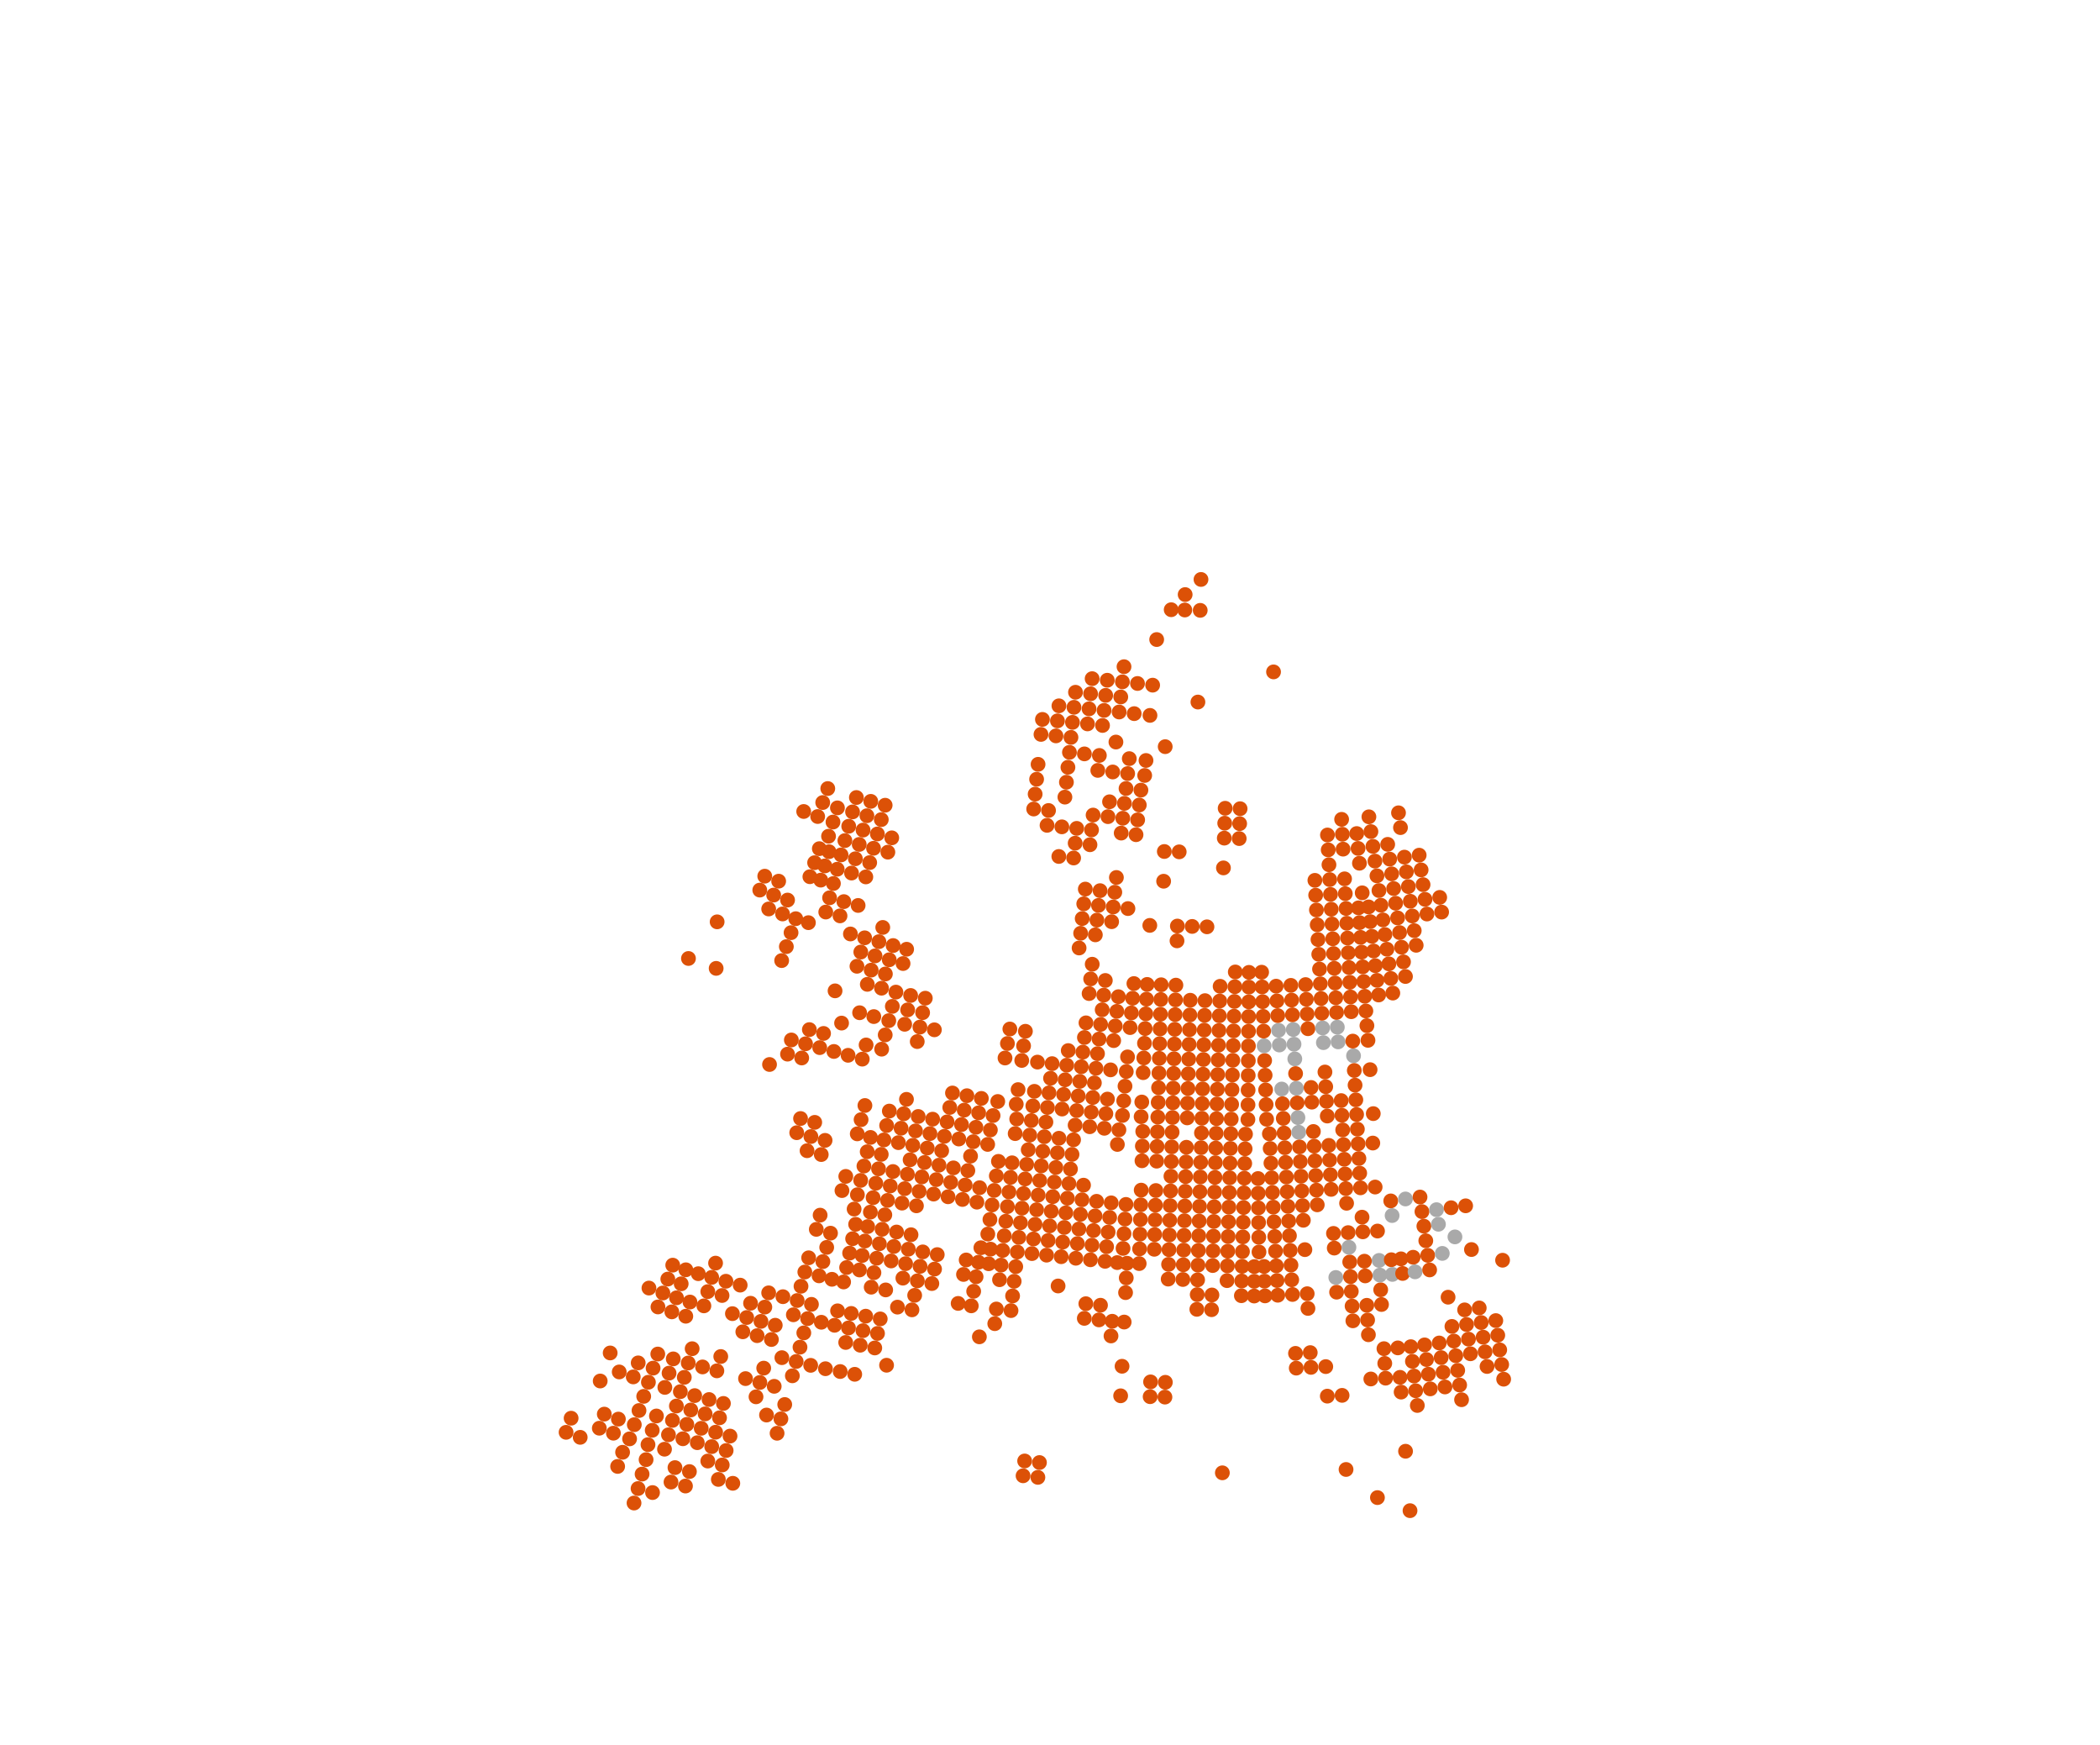 <?xml version="1.0" encoding="UTF-8" standalone="yes"?>
<svg id="map2svg" xml:space="preserve" x="0" y="0" width="100%" viewBox="0 0 71000 59000" onload="setup(evt);" xmlns="http://www.w3.org/2000/svg" xmlns:xlink="http://www.w3.org/1999/xlink">
  
  <g id="map-matrix" transform="matrix(1 0 0 1 0 0)">
    <g id="datapoints" style="pointer-events:all" onmouseover="currentcoord(evt)" onmouseout="hideutm(evt)">
      <use id="29SNB1" x="19309.31" y="47939.91" xlink:href="#post70_1"/>
      <use id="29SNB2" x="19139.25" y="48416.71" xlink:href="#post70_1"/>
      <use id="29SNB4" x="19616.52" y="48586.53" xlink:href="#post70_1"/>
      <use id="29SND4" x="20292.76" y="46682.56" xlink:href="#post70_1"/>
      <use id="29SNE4" x="20629.78" y="45734.39" xlink:href="#post70_1"/>
      <use id="29SPB1" x="20262.64" y="48278.43" xlink:href="#post70_1"/>
      <use id="29SPB3" x="20739.58" y="48446.63" xlink:href="#post70_1"/>
      <use id="29SPC2" x="20431.11" y="47801.93" xlink:href="#post70_1"/>
      <use id="29SPC4" x="20907.35" y="47969.97" xlink:href="#post70_1"/>
      <use id="29SPD1" x="20935.52" y="46376.4" xlink:href="#post70_1"/>
      <use id="29SPD3" x="21409.84" y="46544" xlink:href="#post70_1"/>
      <use id="29SPE4" x="21577.08" y="46069.94" xlink:href="#post70_1"/>
      <use id="29SQA1" x="20882.17" y="49569.91" xlink:href="#post70_1"/>
      <use id="29SQB1" x="21286.1" y="48638.42" xlink:href="#post70_1"/>
      <use id="29SQB2" x="21049.5" y="49091.64" xlink:href="#post70_1"/>
      <use id="29SQC1" x="21604.5" y="47680.09" xlink:href="#post70_1"/>
      <use id="29SQC2" x="21445.39" y="48158.92" xlink:href="#post70_1"/>
      <use id="29SQD1" x="21922.27" y="46724.36" xlink:href="#post70_1"/>
      <use id="29SQD2" x="21763.47" y="47201.91" xlink:href="#post70_1"/>
      <use id="29SQE2" x="22080.94" y="46247.41" xlink:href="#post70_1"/>
      <use id="29TPG1" x="21940.79" y="43540.86" xlink:href="#post70_1"/>
      <use id="29TPG3" x="22411.93" y="43707.88" xlink:href="#post70_1"/>
      <use id="29TPG4" x="22245.12" y="44179.27" xlink:href="#post70_1"/>
      <use id="29TPH3" x="22745.4" y="42766.41" xlink:href="#post70_1"/>
      <use id="29TPH4" x="22578.69" y="43236.93" xlink:href="#post70_1"/>
      <use id="29TQE1" x="22239.47" y="45771.01" xlink:href="#post70_1"/>
      <use id="29TQG1" x="22872.45" y="43870.66" xlink:href="#post70_1"/>
      <use id="29TQG2" x="22714.36" y="44345.03" xlink:href="#post70_1"/>
      <use id="29TQH1" x="23188.37" y="42923.22" xlink:href="#post70_1"/>
      <use id="29TQH2" x="23030.44" y="43396.73" xlink:href="#post70_1"/>
      <use id="29ULT3" x="23276.5" y="32399.9" xlink:href="#post70_1"/>
      <use id="29UMT3" x="24212.94" y="32734.03" xlink:href="#post70_1"/>
      <use id="29UMV2" x="24246.07" y="31161.11" xlink:href="#post70_1"/>
      <use id="29UNA1" x="25687.81" y="30088.19" xlink:href="#post70_1"/>
      <use id="29UNA3" x="26157.55" y="30256.56" xlink:href="#post70_1"/>
      <use id="29UNA4" x="25989.09" y="30726.03" xlink:href="#post70_1"/>
      <use id="29UNB2" x="25856.08" y="29618.17" xlink:href="#post70_1"/>
      <use id="29UNB4" x="26326.21" y="29786.72" xlink:href="#post70_1"/>
      <use id="29UPA1" x="26627.11" y="30425.31" xlink:href="#post70_1"/>
      <use id="29UPA2" x="26458.29" y="30894.58" xlink:href="#post70_1"/>
      <use id="29UPA4" x="26904.01" y="31055.05" xlink:href="#post70_1"/>
      <use id="29UPB3" x="27381.9" y="29635.91" xlink:href="#post70_1"/>
      <use id="29UPU3" x="26427.65" y="32471.11" xlink:href="#post70_1"/>
      <use id="29UPV3" x="26745.07" y="31527.37" xlink:href="#post70_1"/>
      <use id="29UPV4" x="26586.27" y="31999.38" xlink:href="#post70_1"/>
      <use id="29VND3" x="27172.76" y="27430.82" xlink:href="#post70_1"/>
      <use id="29VPC3" x="27701.5" y="28687.65" xlink:href="#post70_1"/>
      <use id="29VPC4" x="27541.59" y="29162.01" xlink:href="#post70_1"/>
      <use id="29VPD1" x="27645.1" y="27601.04" xlink:href="#post70_1"/>
      <use id="29VPD3" x="28162.88" y="27788.4" xlink:href="#post70_1"/>
      <use id="29VPD4" x="28012.72" y="28267.49" xlink:href="#post70_1"/>
      <use id="29VPE1" x="27986.73" y="26655.49" xlink:href="#post70_1"/>
      <use id="29VPE2" x="27815.75" y="27128.56" xlink:href="#post70_1"/>
      <use id="29VPE4" x="28313.24" y="27308.69" xlink:href="#post70_1"/>
      <use id="30STE3" x="21436.33" y="50807.53" xlink:href="#post70_1"/>
      <use id="30STF3" x="21708.52" y="49828.91" xlink:href="#post70_1"/>
      <use id="30STF4" x="21572.58" y="50317.84" xlink:href="#post70_1"/>
      <use id="30STG3" x="21908.53" y="48833.51" xlink:href="#post70_1"/>
      <use id="30STG4" x="21844.11" y="49340.7" xlink:href="#post70_1"/>
      <use id="30STH3" x="22194.09" y="47864.89" xlink:href="#post70_1"/>
      <use id="30STH4" x="22051.43" y="48348.86" xlink:href="#post70_1"/>
      <use id="30STJ3" x="22478.69" y="46898.75" xlink:href="#post70_1"/>
      <use id="30STK4" x="22620.64" y="46416.57" xlink:href="#post70_1"/>
      <use id="30SUF2" x="22062.06" y="50453.56" xlink:href="#post70_1"/>
      <use id="30SUF3" x="22686.29" y="50098.99" xlink:href="#post70_1"/>
      <use id="30SUG1" x="22466.75" y="48987.97" xlink:href="#post70_1"/>
      <use id="30SUG4" x="22820.46" y="49610.19" xlink:href="#post70_1"/>
      <use id="30SUH1" x="22735.11" y="48014.32" xlink:href="#post70_1"/>
      <use id="30SUH2" x="22601.06" y="48500.82" xlink:href="#post70_1"/>
      <use id="30SUH3" x="23221.43" y="48147.92" xlink:href="#post70_1"/>
      <use id="30SUH4" x="23088.02" y="48634.68" xlink:href="#post70_1"/>
      <use id="30SUJ1" x="23002.39" y="47043.15" xlink:href="#post70_1"/>
      <use id="30SUJ2" x="22868.88" y="47528.45" xlink:href="#post70_1"/>
      <use id="30SUJ3" x="23487.52" y="47176.26" xlink:href="#post70_1"/>
      <use id="30SUJ4" x="23354.59" y="47661.79" xlink:href="#post70_1"/>
      <use id="30SUK2" x="23135.65" y="46558.44" xlink:href="#post70_1"/>
      <use id="30SVF1" x="23175.6" y="50232.93" xlink:href="#post70_1"/>
      <use id="30SVG2" x="23309.04" y="49743.87" xlink:href="#post70_1"/>
      <use id="30SVG3" x="23930.36" y="49388.28" xlink:href="#post70_1"/>
      <use id="30SVH1" x="23707.99" y="48280.89" xlink:href="#post70_1"/>
      <use id="30SVH2" x="23575.24" y="48767.88" xlink:href="#post70_1"/>
      <use id="30SVH3" x="24194.78" y="48413.23" xlink:href="#post70_1"/>
      <use id="30SVH4" x="24062.66" y="48900.42" xlink:href="#post70_1"/>
      <use id="30SVJ1" x="23972.87" y="47308.79" xlink:href="#post70_1"/>
      <use id="30SVJ2" x="23840.54" y="47794.54" xlink:href="#post70_1"/>
      <use id="30SVJ3" x="24458.43" y="47440.74" xlink:href="#post70_1"/>
      <use id="30SVJ4" x="24326.69" y="47926.67" xlink:href="#post70_1"/>
      <use id="30SWG1" x="24418.68" y="49520.34" xlink:href="#post70_1"/>
      <use id="30SWG2" x="24286.89" y="50009.1" xlink:href="#post70_1"/>
      <use id="30SWG4" x="24776.1" y="50140.61" xlink:href="#post70_1"/>
      <use id="30SWH1" x="24681.74" y="48544.92" xlink:href="#post70_1"/>
      <use id="30SWH2" x="24550.3" y="49032.29" xlink:href="#post70_1"/>
      <use id="30SWK4" x="25560.43" y="47217.22" xlink:href="#post70_1"/>
      <use id="30SXJ1" x="25916.03" y="47833.01" xlink:href="#post70_1"/>
      <use id="30SXJ3" x="26402.12" y="47962.55" xlink:href="#post70_1"/>
      <use id="30SXJ4" x="26272.85" y="48448.99" xlink:href="#post70_1"/>
      <use id="30SXK4" x="26531.33" y="47476.74" xlink:href="#post70_1"/>
      <use id="30TTK3" x="22762.39" y="45934.91" xlink:href="#post70_1"/>
      <use id="30TTM3" x="23327.34" y="44013.24" xlink:href="#post70_1"/>
      <use id="30TTM4" x="23186.39" y="44492.98" xlink:href="#post70_1"/>
      <use id="30TTN3" x="23608.73" y="43054.97" xlink:href="#post70_1"/>
      <use id="30TUK1" x="23268.66" y="46074.27" xlink:href="#post70_1"/>
      <use id="30TUK3" x="23752.7" y="46206.9" xlink:href="#post70_1"/>
      <use id="30TUL2" x="23401.44" y="45590.6" xlink:href="#post70_1"/>
      <use id="30TUM1" x="23798.39" y="44142.43" xlink:href="#post70_1"/>
      <use id="30TUN1" x="24061.95" y="43179.06" xlink:href="#post70_1"/>
      <use id="30TUN2" x="23930.27" y="43660.56" xlink:href="#post70_1"/>
      <use id="30TUN3" x="24543.37" y="43310.46" xlink:href="#post70_1"/>
      <use id="30TUN4" x="24412.06" y="43792.14" xlink:href="#post70_1"/>
      <use id="30TUP2" x="24193.44" y="42697.91" xlink:href="#post70_1"/>
      <use id="30TVK1" x="24236.95" y="46339.02" xlink:href="#post70_1"/>
      <use id="30TVL2" x="24368.71" y="45854.93" xlink:href="#post70_1"/>
      <use id="30TVM1" x="24762.94" y="44405.59" xlink:href="#post70_1"/>
      <use id="30TVM3" x="25245.46" y="44536.54" xlink:href="#post70_1"/>
      <use id="30TVM4" x="25114.66" y="45019.35" xlink:href="#post70_1"/>
      <use id="30TVN1" x="25024.95" y="43441.51" xlink:href="#post70_1"/>
      <use id="30TVN4" x="25376.14" y="44054.16" xlink:href="#post70_1"/>
      <use id="30TWK1" x="25205.99" y="46601.65" xlink:href="#post70_1"/>
      <use id="30TWK3" x="25690.72" y="46732.16" xlink:href="#post70_1"/>
      <use id="30TWL4" x="25820.9" y="46247.65" xlink:href="#post70_1"/>
      <use id="30TWM1" x="25728.12" y="44667.07" xlink:href="#post70_1"/>
      <use id="30TWM2" x="25597.76" y="45149.99" xlink:href="#post70_1"/>
      <use id="30TWM3" x="26210.88" y="44797.16" xlink:href="#post70_1"/>
      <use id="30TWM4" x="26080.97" y="45280.18" xlink:href="#post70_1"/>
      <use id="30TWN1" x="25988.53" y="43702.5" xlink:href="#post70_1"/>
      <use id="30TWN2" x="25858.37" y="44184.57" xlink:href="#post70_1"/>
      <use id="30TWN3" x="26470.47" y="43832.42" xlink:href="#post70_1"/>
      <use id="30TWT1" x="27286.51" y="38898.09" xlink:href="#post70_1"/>
      <use id="30TWT3" x="27765.98" y="39027.65" xlink:href="#post70_1"/>
      <use id="30TXK1" x="26175.55" y="46862.12" xlink:href="#post70_1"/>
      <use id="30TXL1" x="26434.76" y="45893.45" xlink:href="#post70_1"/>
      <use id="30TXL3" x="26918.6" y="46022.73" xlink:href="#post70_1"/>
      <use id="30TXL4" x="26789.56" y="46506.86" xlink:href="#post70_1"/>
      <use id="30TXM3" x="27176.59" y="45056" xlink:href="#post70_1"/>
      <use id="30TXM4" x="27047.62" y="45539.12" xlink:href="#post70_1"/>
      <use id="30TXN1" x="26952.46" y="43961.96" xlink:href="#post70_1"/>
      <use id="30TXN2" x="26823.11" y="44444.17" xlink:href="#post70_1"/>
      <use id="30TXN3" x="27434.5" y="44091.1" xlink:href="#post70_1"/>
      <use id="30TXN4" x="27305.55" y="44573.34" xlink:href="#post70_1"/>
      <use id="30TXP1" x="27211.08" y="42998.69" xlink:href="#post70_1"/>
      <use id="30TXP2" x="27081.79" y="43480.14" xlink:href="#post70_1"/>
      <use id="30TXP3" x="27692.37" y="43127.8" xlink:href="#post70_1"/>
      <use id="30TXQ2" x="27340.36" y="42517.58" xlink:href="#post70_1"/>
      <use id="30TXQ3" x="27950.27" y="42165.91" xlink:href="#post70_1"/>
      <use id="30TXQ4" x="27821.31" y="42646.7" xlink:href="#post70_1"/>
      <use id="30TXR1" x="27728.15" y="41076.04" xlink:href="#post70_1"/>
      <use id="30TXR2" x="27598.89" y="41556.29" xlink:href="#post70_1"/>
      <use id="30TXR4" x="28079.26" y="41685.42" xlink:href="#post70_1"/>
      <use id="30TXS3" x="28466.44" y="40245.44" xlink:href="#post70_1"/>
      <use id="30TXT4" x="28595.6" y="39765.85" xlink:href="#post70_1"/>
      <use id="30TYL1" x="27408.39" y="46153.07" xlink:href="#post70_1"/>
      <use id="30TYN2" x="27768.54" y="44696.88" xlink:href="#post70_1"/>
      <use id="30TYP1" x="28128.27" y="43244.45" xlink:href="#post70_1"/>
      <use id="30TYS1" x="28988.19" y="40385.8" xlink:href="#post70_1"/>
      <use id="30TYS2" x="28877.54" y="40870.39" xlink:href="#post70_1"/>
      <use id="30TYT1" x="29209.41" y="39417.02" xlink:href="#post70_1"/>
      <use id="30TYT2" x="29098.82" y="39901.35" xlink:href="#post70_1"/>
      <use id="30UUA2" x="26017.41" y="35983.34" xlink:href="#post70_1"/>
      <use id="30UUA3" x="26626.09" y="35633.51" xlink:href="#post70_1"/>
      <use id="30UUB4" x="26755.48" y="35154.12" xlink:href="#post70_1"/>
      <use id="30UUF2" x="27331.98" y="31189.19" xlink:href="#post70_1"/>
      <use id="30UUF3" x="27918.8" y="30830.16" xlink:href="#post70_1"/>
      <use id="30UUG1" x="27749.61" y="29751.16" xlink:href="#post70_1"/>
      <use id="30UUG3" x="28177.35" y="29865.53" xlink:href="#post70_1"/>
      <use id="30UUG4" x="28048.06" y="30348.07" xlink:href="#post70_1"/>
      <use id="30UVA1" x="27105.44" y="35762.98" xlink:href="#post70_1"/>
      <use id="30UVB1" x="27364.44" y="34804.01" xlink:href="#post70_1"/>
      <use id="30UVB2" x="27234.95" y="35283.55" xlink:href="#post70_1"/>
      <use id="30UVB3" x="27844.05" y="34933.56" xlink:href="#post70_1"/>
      <use id="30UVB4" x="27714.43" y="35413.1" xlink:href="#post70_1"/>
      <use id="30UVD4" x="28233.06" y="33493.98" xlink:href="#post70_1"/>
      <use id="30UVF1" x="28400.66" y="30959.62" xlink:href="#post70_1"/>
      <use id="30UVF4" x="28752.44" y="31571.05" xlink:href="#post70_1"/>
      <use id="30UVG2" x="28530.36" y="30477.57" xlink:href="#post70_1"/>
      <use id="30UVG4" x="29012.59" y="30607.51" xlink:href="#post70_1"/>
      <use id="30UVU3" x="27066.4" y="37809.73" xlink:href="#post70_1"/>
      <use id="30UVU4" x="26936.74" y="38289.05" xlink:href="#post70_1"/>
      <use id="30UWB2" x="28193.91" y="35542.77" xlink:href="#post70_1"/>
      <use id="30UWB4" x="28673.33" y="35672.53" xlink:href="#post70_1"/>
      <use id="30UWC2" x="28453.43" y="34583.62" xlink:href="#post70_1"/>
      <use id="30UWC3" x="29063.15" y="34233.81" xlink:href="#post70_1"/>
      <use id="30UWD3" x="29323.52" y="33273.77" xlink:href="#post70_1"/>
      <use id="30UWE1" x="29103.49" y="32182.33" xlink:href="#post70_1"/>
      <use id="30UWE2" x="28973.3" y="32663.1" xlink:href="#post70_1"/>
      <use id="30UWE3" x="29584.37" y="32312.72" xlink:href="#post70_1"/>
      <use id="30UWE4" x="29453.88" y="32793.39" xlink:href="#post70_1"/>
      <use id="30UWF2" x="29233.78" y="31701.22" xlink:href="#post70_1"/>
      <use id="30UWF3" x="29845.78" y="31350.42" xlink:href="#post70_1"/>
      <use id="30UWF4" x="29715" y="31831.75" xlink:href="#post70_1"/>
      <use id="30UWU1" x="27545.71" y="37939.35" xlink:href="#post70_1"/>
      <use id="30UWU2" x="27416.11" y="38418.69" xlink:href="#post70_1"/>
      <use id="30UWU4" x="27895.48" y="38548.25" xlink:href="#post70_1"/>
      <use id="30UXB1" x="29282.64" y="35323.05" xlink:href="#post70_1"/>
      <use id="30UXB2" x="29152.68" y="35802.4" xlink:href="#post70_1"/>
      <use id="30UXB3" x="29808.17" y="35465.66" xlink:href="#post70_1"/>
      <use id="30UXC1" x="29542.91" y="34363.98" xlink:href="#post70_1"/>
      <use id="30UXC3" x="30049.04" y="34501.54" xlink:href="#post70_1"/>
      <use id="30UXC4" x="29928.56" y="34983.68" xlink:href="#post70_1"/>
      <use id="30UXD1" x="29803.71" y="33404.19" xlink:href="#post70_1"/>
      <use id="30UXD3" x="30290.31" y="33536.64" xlink:href="#post70_1"/>
      <use id="30UXD4" x="30169.62" y="34019.21" xlink:href="#post70_1"/>
      <use id="30UXE1" x="30065.11" y="32443.44" xlink:href="#post70_1"/>
      <use id="30UXE2" x="29934.32" y="32923.96" xlink:href="#post70_1"/>
      <use id="30UXE3" x="30532.03" y="32570.74" xlink:href="#post70_1"/>
      <use id="30UXF2" x="30196.07" y="31962.63" xlink:href="#post70_1"/>
      <use id="30UXF4" x="30653.09" y="32087.32" xlink:href="#post70_1"/>
      <use id="30UXU3" x="28983.5" y="38327.9" xlink:href="#post70_1"/>
      <use id="30UXV3" x="29242.54" y="37369.67" xlink:href="#post70_1"/>
      <use id="30UXV4" x="29112.97" y="37848.76" xlink:href="#post70_1"/>
      <use id="30UYU1" x="29430.54" y="38448.63" xlink:href="#post70_1"/>
      <use id="30UYU2" x="29319.98" y="38932.8" xlink:href="#post70_1"/>
      <use id="30VUH1" x="28028.44" y="28790.12" xlink:href="#post70_1"/>
      <use id="30VUH2" x="27888.98" y="29270.9" xlink:href="#post70_1"/>
      <use id="30VUH3" x="28436.05" y="28898.94" xlink:href="#post70_1"/>
      <use id="30VUH4" x="28306.68" y="29382.5" xlink:href="#post70_1"/>
      <use id="30VUJ3" x="28694.97" y="27930.1" xlink:href="#post70_1"/>
      <use id="30VUJ4" x="28565.48" y="28414.82" xlink:href="#post70_1"/>
      <use id="30VUK3" x="28954.16" y="26958.71" xlink:href="#post70_1"/>
      <use id="30VUK4" x="28824.53" y="27444.74" xlink:href="#post70_1"/>
      <use id="30VVH1" x="28919.85" y="29028.62" xlink:href="#post70_1"/>
      <use id="30VVH2" x="28789.94" y="29512.1" xlink:href="#post70_1"/>
      <use id="30VVH3" x="29403.57" y="29158.85" xlink:href="#post70_1"/>
      <use id="30VVH4" x="29273.13" y="29642.23" xlink:href="#post70_1"/>
      <use id="30VVJ1" x="29179.97" y="28059.93" xlink:href="#post70_1"/>
      <use id="30VVJ2" x="29049.86" y="28544.57" xlink:href="#post70_1"/>
      <use id="30VVJ3" x="29664.85" y="28190.41" xlink:href="#post70_1"/>
      <use id="30VVJ4" x="29534.14" y="28674.92" xlink:href="#post70_1"/>
      <use id="30VVK1" x="29440.5" y="27088.74" xlink:href="#post70_1"/>
      <use id="30VVK2" x="29310.18" y="27574.67" xlink:href="#post70_1"/>
      <use id="30VVK3" x="29926.71" y="27219.49" xlink:href="#post70_1"/>
      <use id="30VVK4" x="29795.7" y="27705.28" xlink:href="#post70_1"/>
      <use id="30VWJ1" x="30149.58" y="28321.5" xlink:href="#post70_1"/>
      <use id="30VWJ2" x="30018.29" y="28805.85" xlink:href="#post70_1"/>
      <use id="31TBF3" x="27908.08" y="46267.17" xlink:href="#post70_1"/>
      <use id="31TBH3" x="28317.95" y="44310.42" xlink:href="#post70_1"/>
      <use id="31TBH4" x="28215.7" y="44798.99" xlink:href="#post70_1"/>
      <use id="31TBJ3" x="28522.07" y="43334.37" xlink:href="#post70_1"/>
      <use id="31TBK3" x="28725.69" y="42359.56" xlink:href="#post70_1"/>
      <use id="31TBK4" x="28623.94" y="42846.82" xlink:href="#post70_1"/>
      <use id="31TBL3" x="28928.86" y="41385.8" xlink:href="#post70_1"/>
      <use id="31TBL4" x="28827.33" y="41872.57" xlink:href="#post70_1"/>
      <use id="31TCF1" x="28405.9" y="46362.35" xlink:href="#post70_1"/>
      <use id="31TCF3" x="28897.9" y="46455.89" xlink:href="#post70_1"/>
      <use id="31TCG1" x="28593.1" y="45379.46" xlink:href="#post70_1"/>
      <use id="31TCG3" x="29084.2" y="45472.66" xlink:href="#post70_1"/>
      <use id="31TCH1" x="28779.58" y="44398.24" xlink:href="#post70_1"/>
      <use id="31TCH2" x="28686.42" y="44888.65" xlink:href="#post70_1"/>
      <use id="31TCH3" x="29269.89" y="44491.13" xlink:href="#post70_1"/>
      <use id="31TCH4" x="29177.11" y="44981.69" xlink:href="#post70_1"/>
      <use id="31TCJ3" x="29455.02" y="43511.08" xlink:href="#post70_1"/>
      <use id="31TCK1" x="29150.57" y="42439.99" xlink:href="#post70_1"/>
      <use id="31TCK2" x="29058.05" y="42929.11" xlink:href="#post70_1"/>
      <use id="31TCK3" x="29639.63" y="42532.3" xlink:href="#post70_1"/>
      <use id="31TCK4" x="29547.39" y="43021.55" xlink:href="#post70_1"/>
      <use id="31TCL1" x="29335.14" y="41462.51" xlink:href="#post70_1"/>
      <use id="31TCL2" x="29242.93" y="41951.13" xlink:href="#post70_1"/>
      <use id="31TCL3" x="29823.74" y="41554.56" xlink:href="#post70_1"/>
      <use id="31TCL4" x="29731.74" y="42043.31" xlink:href="#post70_1"/>
      <use id="31TCM1" x="29519.16" y="40485.82" xlink:href="#post70_1"/>
      <use id="31TCM2" x="29427.22" y="40974.08" xlink:href="#post70_1"/>
      <use id="31TCM3" x="30007.41" y="40577.63" xlink:href="#post70_1"/>
      <use id="31TCM4" x="29915.63" y="41066" xlink:href="#post70_1"/>
      <use id="31TCN1" x="29702.66" y="39509.7" xlink:href="#post70_1"/>
      <use id="31TCN2" x="29610.97" y="39997.7" xlink:href="#post70_1"/>
      <use id="31TCN3" x="30190.68" y="39601.28" xlink:href="#post70_1"/>
      <use id="31TCN4" x="30099.1" y="40089.4" xlink:href="#post70_1"/>
      <use id="31TDG1" x="29575.45" y="45565.44" xlink:href="#post70_1"/>
      <use id="31TDG4" x="29974.64" y="46149.44" xlink:href="#post70_1"/>
      <use id="31TDH1" x="29760.33" y="44583.65" xlink:href="#post70_1"/>
      <use id="31TDH2" x="29667.95" y="45074.34" xlink:href="#post70_1"/>
      <use id="31TDJ1" x="29944.78" y="43603.36" xlink:href="#post70_1"/>
      <use id="31TDJ4" x="30342.81" y="44185.38" xlink:href="#post70_1"/>
      <use id="31TDK1" x="30128.8" y="42624.35" xlink:href="#post70_1"/>
      <use id="31TDK3" x="30618.07" y="42716.13" xlink:href="#post70_1"/>
      <use id="31TDK4" x="30526.38" y="43205.57" xlink:href="#post70_1"/>
      <use id="31TDL1" x="30312.45" y="41646.41" xlink:href="#post70_1"/>
      <use id="31TDL2" x="30220.67" y="42135.26" xlink:href="#post70_1"/>
      <use id="31TDL3" x="30801.24" y="41738.04" xlink:href="#post70_1"/>
      <use id="31TDL4" x="30709.69" y="42226.96" xlink:href="#post70_1"/>
      <use id="31TDM1" x="30495.76" y="40669.29" xlink:href="#post70_1"/>
      <use id="31TDM3" x="30984.19" y="40760.79" xlink:href="#post70_1"/>
      <use id="31TDN1" x="30678.79" y="39692.77" xlink:href="#post70_1"/>
      <use id="31TDN2" x="30587.31" y="40180.97" xlink:href="#post70_1"/>
      <use id="31TDN3" x="31166.96" y="39784.18" xlink:href="#post70_1"/>
      <use id="31TDN4" x="31075.6" y="40272.42" xlink:href="#post70_1"/>
      <use id="31TEJ1" x="30924.57" y="43786.93" xlink:href="#post70_1"/>
      <use id="31TEJ2" x="30833.08" y="44277.06" xlink:href="#post70_1"/>
      <use id="31TEK1" x="31107.4" y="42807.65" xlink:href="#post70_1"/>
      <use id="31TEK2" x="31016.01" y="43297.14" xlink:href="#post70_1"/>
      <use id="31TEK3" x="31596.77" y="42898.88" xlink:href="#post70_1"/>
      <use id="31TEK4" x="31505.67" y="43388.4" xlink:href="#post70_1"/>
      <use id="31TEL2" x="31198.76" y="42318.43" xlink:href="#post70_1"/>
      <use id="31TEL4" x="31687.86" y="42409.64" xlink:href="#post70_1"/>
      <use id="31TEN1" x="31655.18" y="39875.48" xlink:href="#post70_1"/>
      <use id="31TEN2" x="31563.92" y="40363.75" xlink:href="#post70_1"/>
      <use id="31TEN3" x="32143.39" y="39966.68" xlink:href="#post70_1"/>
      <use id="31TEN4" x="32052.26" y="40454.94" xlink:href="#post70_1"/>
      <use id="31TFJ3" x="32394.55" y="44059.8" xlink:href="#post70_1"/>
      <use id="31TFK3" x="32575.51" y="43080.51" xlink:href="#post70_1"/>
      <use id="31TFL4" x="32666.06" y="42591.31" xlink:href="#post70_1"/>
      <use id="31TFN1" x="32631.58" y="40057.77" xlink:href="#post70_1"/>
      <use id="31TFN2" x="32540.57" y="40545.99" xlink:href="#post70_1"/>
      <use id="31TFN3" x="33119.72" y="40148.74" xlink:href="#post70_1"/>
      <use id="31TFN4" x="33028.84" y="40636.9" xlink:href="#post70_1"/>
      <use id="31TGJ1" x="32838.32" y="44141.58" xlink:href="#post70_1"/>
      <use id="31TGK1" x="33000.74" y="43159.06" xlink:href="#post70_1"/>
      <use id="31TGK2" x="32919.52" y="43650.16" xlink:href="#post70_1"/>
      <use id="31TGL1" x="33163.21" y="42177.69" xlink:href="#post70_1"/>
      <use id="31TGL2" x="33081.97" y="42668.25" xlink:href="#post70_1"/>
      <use id="31TGM1" x="33469.28" y="41223.83" xlink:href="#post70_1"/>
      <use id="31TGM2" x="33397.33" y="41715.66" xlink:href="#post70_1"/>
      <use id="31TGN1" x="33613.12" y="40240.58" xlink:href="#post70_1"/>
      <use id="31TGN2" x="33541.21" y="40732.14" xlink:href="#post70_1"/>
      <use id="31UCP1" x="29885.67" y="38533.91" xlink:href="#post70_1"/>
      <use id="31UCP2" x="29794.22" y="39021.77" xlink:href="#post70_1"/>
      <use id="31UCP3" x="30373.58" y="38625.29" xlink:href="#post70_1"/>
      <use id="31UCQ1" x="30068.24" y="37558.21" xlink:href="#post70_1"/>
      <use id="31UCQ2" x="29977.01" y="38046.06" xlink:href="#post70_1"/>
      <use id="31UCQ3" x="30556.15" y="37649.41" xlink:href="#post70_1"/>
      <use id="31UCQ4" x="30464.9" y="38137.34" xlink:href="#post70_1"/>
      <use id="31UCR4" x="30647.33" y="37161.43" xlink:href="#post70_1"/>
      <use id="31UCT1" x="30586.61" y="34624.29" xlink:href="#post70_1"/>
      <use id="31UCT3" x="31102.28" y="34720.05" xlink:href="#post70_1"/>
      <use id="31UCT4" x="31011.4" y="35208.64" xlink:href="#post70_1"/>
      <use id="31UCU1" x="30788.07" y="33650.3" xlink:href="#post70_1"/>
      <use id="31UCU2" x="30687.34" y="34137.42" xlink:href="#post70_1"/>
      <use id="31UCU3" x="31283.94" y="33742.2" xlink:href="#post70_1"/>
      <use id="31UCU4" x="31193.13" y="34231.25" xlink:href="#post70_1"/>
      <use id="31UDP1" x="30861.57" y="38716.63" xlink:href="#post70_1"/>
      <use id="31UDP2" x="30770.21" y="39204.68" xlink:href="#post70_1"/>
      <use id="31UDP3" x="31349.61" y="38807.95" xlink:href="#post70_1"/>
      <use id="31UDP4" x="31258.3" y="39296.03" xlink:href="#post70_1"/>
      <use id="31UDQ1" x="31044.14" y="37740.63" xlink:href="#post70_1"/>
      <use id="31UDQ2" x="30952.87" y="38228.63" xlink:href="#post70_1"/>
      <use id="31UDQ3" x="31532.16" y="37831.89" xlink:href="#post70_1"/>
      <use id="31UDQ4" x="31440.9" y="38319.92" xlink:href="#post70_1"/>
      <use id="31UDT1" x="31590.99" y="34811.03" xlink:href="#post70_1"/>
      <use id="31UEP1" x="31837.68" y="38899.23" xlink:href="#post70_1"/>
      <use id="31UEP2" x="31746.43" y="39387.32" xlink:href="#post70_1"/>
      <use id="31UEP4" x="32234.55" y="39478.53" xlink:href="#post70_1"/>
      <use id="31UEQ1" x="32020.21" y="37923.16" xlink:href="#post70_1"/>
      <use id="31UEQ2" x="31928.93" y="38411.19" xlink:href="#post70_1"/>
      <use id="31UEQ3" x="32508.23" y="38014.44" xlink:href="#post70_1"/>
      <use id="31UEQ4" x="32416.96" y="38502.44" xlink:href="#post70_1"/>
      <use id="31UER1" x="32202.81" y="36947.02" xlink:href="#post70_1"/>
      <use id="31UER2" x="32111.49" y="37435.12" xlink:href="#post70_1"/>
      <use id="31UER3" x="32690.91" y="37038.4" xlink:href="#post70_1"/>
      <use id="31UER4" x="32599.54" y="37526.43" xlink:href="#post70_1"/>
      <use id="31UFP1" x="32813.76" y="39081.64" xlink:href="#post70_1"/>
      <use id="31UFP2" x="32722.64" y="39569.66" xlink:href="#post70_1"/>
      <use id="31UFQ1" x="32996.2" y="38105.74" xlink:href="#post70_1"/>
      <use id="31UFQ2" x="32904.94" y="38593.67" xlink:href="#post70_1"/>
      <use id="31UFQ3" x="33484.09" y="38197.03" xlink:href="#post70_1"/>
      <use id="31UFQ4" x="33392.85" y="38684.87" xlink:href="#post70_1"/>
      <use id="31UFR1" x="33178.96" y="37129.83" xlink:href="#post70_1"/>
      <use id="31UFR2" x="33087.54" y="37617.79" xlink:href="#post70_1"/>
      <use id="31UFR3" x="33733.73" y="37233.86" xlink:href="#post70_1"/>
      <use id="31UFR4" x="33575.45" y="37709.18" xlink:href="#post70_1"/>
      <use id="31UFT3" x="34061.05" y="35274.06" xlink:href="#post70_1"/>
      <use id="31UFT4" x="33979.11" y="35764.23" xlink:href="#post70_1"/>
      <use id="31UFU4" x="34143.08" y="34783.7" xlink:href="#post70_1"/>
      <use id="31UGP1" x="33756.9" y="39257.72" xlink:href="#post70_1"/>
      <use id="31UGP2" x="33685.02" y="39749.12" xlink:href="#post70_1"/>
      <use id="32SMJ3" x="34642.94" y="49385.91" xlink:href="#post70_1"/>
      <use id="32SMJ4" x="34589.53" y="49886.54" xlink:href="#post70_1"/>
      <use id="32SNJ1" x="35143.31" y="49438.97" xlink:href="#post70_1"/>
      <use id="32SNJ2" x="35090.53" y="49939.67" xlink:href="#post70_1"/>
      <use id="32TKN3" x="33111.78" y="45189.18" xlink:href="#post70_1"/>
      <use id="32TKR3" x="33489.28" y="42225.39" xlink:href="#post70_1"/>
      <use id="32TKR4" x="33426.6" y="42718.67" xlink:href="#post70_1"/>
      <use id="32TLP1" x="33686.59" y="44248.81" xlink:href="#post70_1"/>
      <use id="32TLP2" x="33632.82" y="44744.33" xlink:href="#post70_1"/>
      <use id="32TLP3" x="34182.01" y="44302.36" xlink:href="#post70_1"/>
      <use id="32TLQ1" x="33793.74" y="43258.73" xlink:href="#post70_1"/>
      <use id="32TLQ3" x="34288.56" y="43312.03" xlink:href="#post70_1"/>
      <use id="32TLQ4" x="34235.34" y="43807.05" xlink:href="#post70_1"/>
      <use id="32TLR1" x="33900.36" y="42269.7" xlink:href="#post70_1"/>
      <use id="32TLR2" x="33847.11" y="42764.09" xlink:href="#post70_1"/>
      <use id="32TLR3" x="34394.71" y="42322.79" xlink:href="#post70_1"/>
      <use id="32TLR4" x="34341.69" y="42817.29" xlink:href="#post70_1"/>
      <use id="32TLS1" x="34006.5" y="41281.51" xlink:href="#post70_1"/>
      <use id="32TLS2" x="33953.49" y="41775.51" xlink:href="#post70_1"/>
      <use id="32TLS3" x="34500.48" y="41334.39" xlink:href="#post70_1"/>
      <use id="32TLS4" x="34447.65" y="41828.49" xlink:href="#post70_1"/>
      <use id="32TLT1" x="34112.15" y="40293.92" xlink:href="#post70_1"/>
      <use id="32TLT2" x="34059.38" y="40787.66" xlink:href="#post70_1"/>
      <use id="32TLT3" x="34605.89" y="40346.6" xlink:href="#post70_1"/>
      <use id="32TLT4" x="34553.24" y="40840.43" xlink:href="#post70_1"/>
      <use id="32TMR1" x="34889.15" y="42375.67" xlink:href="#post70_1"/>
      <use id="32TMR3" x="35383.66" y="42428.32" xlink:href="#post70_1"/>
      <use id="32TMS1" x="34994.55" y="41387.11" xlink:href="#post70_1"/>
      <use id="32TMS2" x="34941.89" y="41881.29" xlink:href="#post70_1"/>
      <use id="32TMS3" x="35488.69" y="41439.66" xlink:href="#post70_1"/>
      <use id="32TMS4" x="35436.2" y="41933.89" xlink:href="#post70_1"/>
      <use id="32TMT1" x="35099.72" y="40399.17" xlink:href="#post70_1"/>
      <use id="32TMT2" x="35047.16" y="40893.07" xlink:href="#post70_1"/>
      <use id="32TMT3" x="35593.59" y="40451.64" xlink:href="#post70_1"/>
      <use id="32TMT4" x="35541.16" y="40945.59" xlink:href="#post70_1"/>
      <use id="32TNQ1" x="35773.53" y="43470.34" xlink:href="#post70_1"/>
      <use id="32TNR1" x="35878.21" y="42480.76" xlink:href="#post70_1"/>
      <use id="32TNR3" x="36372.77" y="42532.99" xlink:href="#post70_1"/>
      <use id="32TNS1" x="35982.86" y="41492.06" xlink:href="#post70_1"/>
      <use id="32TNS2" x="35930.54" y="41986.31" xlink:href="#post70_1"/>
      <use id="32TNS3" x="36477.03" y="41544.31" xlink:href="#post70_1"/>
      <use id="32TNS4" x="36424.89" y="42038.55" xlink:href="#post70_1"/>
      <use id="32TNT1" x="36087.5" y="40504.02" xlink:href="#post70_1"/>
      <use id="32TNT2" x="36035.18" y="40997.97" xlink:href="#post70_1"/>
      <use id="32TNT3" x="36581.4" y="40556.29" xlink:href="#post70_1"/>
      <use id="32TNT4" x="36529.2" y="41050.23" xlink:href="#post70_1"/>
      <use id="32TPP1" x="36660.12" y="44565.14" xlink:href="#post70_1"/>
      <use id="32TPP3" x="37155.75" y="44616.68" xlink:href="#post70_1"/>
      <use id="32TPQ2" x="36711.85" y="44069.66" xlink:href="#post70_1"/>
      <use id="32TPQ4" x="37207.16" y="44121.26" xlink:href="#post70_1"/>
      <use id="32TPR1" x="36867.3" y="42584.98" xlink:href="#post70_1"/>
      <use id="32TPR3" x="37361.79" y="42636.75" xlink:href="#post70_1"/>
      <use id="32TPS1" x="36971.18" y="41596.38" xlink:href="#post70_1"/>
      <use id="32TPS2" x="36919.21" y="42090.58" xlink:href="#post70_1"/>
      <use id="32TPS3" x="37465.26" y="41648.28" xlink:href="#post70_1"/>
      <use id="32TPS4" x="37413.49" y="42142.41" xlink:href="#post70_1"/>
      <use id="32TPT1" x="37075.27" y="40608.45" xlink:href="#post70_1"/>
      <use id="32TPT2" x="37023.19" y="41102.34" xlink:href="#post70_1"/>
      <use id="32TPT3" x="37569.08" y="40660.5" xlink:href="#post70_1"/>
      <use id="32TPT4" x="37517.12" y="41154.32" xlink:href="#post70_1"/>
      <use id="32TQP1" x="37604.59" y="44663.08" xlink:href="#post70_1"/>
      <use id="32TQP2" x="37562.56" y="45159.7" xlink:href="#post70_1"/>
      <use id="32TQR1" x="37773.03" y="42679.64" xlink:href="#post70_1"/>
      <use id="32TQS1" x="38002.63" y="41704.55" xlink:href="#post70_1"/>
      <use id="32TQS2" x="37969.84" y="42200.53" xlink:href="#post70_1"/>
      <use id="32TQT1" x="38068.2" y="40713" xlink:href="#post70_1"/>
      <use id="32TQT2" x="38035.42" y="41208.71" xlink:href="#post70_1"/>
      <use id="32ULA1" x="34358.85" y="37325.31" xlink:href="#post70_1"/>
      <use id="32ULA2" x="34374.34" y="37826.06" xlink:href="#post70_1"/>
      <use id="32ULA3" x="34920.18" y="37384.55" xlink:href="#post70_1"/>
      <use id="32ULA4" x="34867.99" y="37878.26" xlink:href="#post70_1"/>
      <use id="32ULB2" x="34420.85" y="36832.66" xlink:href="#post70_1"/>
      <use id="32ULB4" x="34972.31" y="36890.75" xlink:href="#post70_1"/>
      <use id="32ULC1" x="34606.64" y="35353.88" xlink:href="#post70_1"/>
      <use id="32ULC2" x="34544.75" y="35846.98" xlink:href="#post70_1"/>
      <use id="32ULC4" x="35076.35" y="35902.77" xlink:href="#post70_1"/>
      <use id="32ULD2" x="34668.52" y="34860.57" xlink:href="#post70_1"/>
      <use id="32ULU1" x="34217.36" y="39306.71" xlink:href="#post70_1"/>
      <use id="32ULU2" x="34164.81" y="39800.28" xlink:href="#post70_1"/>
      <use id="32ULU3" x="34710.97" y="39359.19" xlink:href="#post70_1"/>
      <use id="32ULU4" x="34658.47" y="39852.86" xlink:href="#post70_1"/>
      <use id="32ULV1" x="34322.13" y="38319.63" xlink:href="#post70_1"/>
      <use id="32ULV3" x="34815.72" y="38371.92" xlink:href="#post70_1"/>
      <use id="32ULV4" x="34763.39" y="38865.55" xlink:href="#post70_1"/>
      <use id="32UMA1" x="35413.96" y="37436.76" xlink:href="#post70_1"/>
      <use id="32UMA2" x="35361.71" y="37930.51" xlink:href="#post70_1"/>
      <use id="32UMA3" x="35907.79" y="37489.04" xlink:href="#post70_1"/>
      <use id="32UMB1" x="35518.38" y="36448.93" xlink:href="#post70_1"/>
      <use id="32UMB2" x="35466.19" y="36942.9" xlink:href="#post70_1"/>
      <use id="32UMB3" x="36012.43" y="36501.18" xlink:href="#post70_1"/>
      <use id="32UMB4" x="35960.11" y="36995.17" xlink:href="#post70_1"/>
      <use id="32UMC2" x="35570.54" y="35954.82" xlink:href="#post70_1"/>
      <use id="32UMC3" x="36117.07" y="35512.76" xlink:href="#post70_1"/>
      <use id="32UMC4" x="36064.75" y="36007.05" xlink:href="#post70_1"/>
      <use id="32UMG3" x="36536.11" y="31548.03" xlink:href="#post70_1"/>
      <use id="32UMG4" x="36483.65" y="32044.93" xlink:href="#post70_1"/>
      <use id="32UMU1" x="35204.66" y="39411.62" xlink:href="#post70_1"/>
      <use id="32UMU2" x="35152.21" y="39905.36" xlink:href="#post70_1"/>
      <use id="32UMU3" x="35698.4" y="39464.02" xlink:href="#post70_1"/>
      <use id="32UMU4" x="35646.01" y="39957.8" xlink:href="#post70_1"/>
      <use id="32UMV1" x="35309.4" y="38424.23" xlink:href="#post70_1"/>
      <use id="32UMV2" x="35257.05" y="38917.92" xlink:href="#post70_1"/>
      <use id="32UMV3" x="35803.12" y="38476.57" xlink:href="#post70_1"/>
      <use id="32UMV4" x="35750.77" y="38970.3" xlink:href="#post70_1"/>
      <use id="32UNA1" x="36401.62" y="37541.4" xlink:href="#post70_1"/>
      <use id="32UNA2" x="36349.23" y="38035.19" xlink:href="#post70_1"/>
      <use id="32UNA3" x="36895.43" y="37593.85" xlink:href="#post70_1"/>
      <use id="32UNA4" x="36842.97" y="38087.59" xlink:href="#post70_1"/>
      <use id="32UNB1" x="36506.48" y="36553.57" xlink:href="#post70_1"/>
      <use id="32UNB2" x="36454.04" y="37047.54" xlink:href="#post70_1"/>
      <use id="32UNB3" x="37000.5" y="36606.1" xlink:href="#post70_1"/>
      <use id="32UNB4" x="36947.93" y="37100.03" xlink:href="#post70_1"/>
      <use id="32UNC1" x="36611.47" y="35565.18" xlink:href="#post70_1"/>
      <use id="32UNC2" x="36558.95" y="36059.46" xlink:href="#post70_1"/>
      <use id="32UNC3" x="37105.83" y="35617.81" xlink:href="#post70_1"/>
      <use id="32UNC4" x="37053.13" y="36112.04" xlink:href="#post70_1"/>
      <use id="32UND1" x="36716.61" y="34575.97" xlink:href="#post70_1"/>
      <use id="32UND2" x="36664.01" y="35070.7" xlink:href="#post70_1"/>
      <use id="32UND3" x="37211.44" y="34628.71" xlink:href="#post70_1"/>
      <use id="32UND4" x="37158.59" y="35123.38" xlink:href="#post70_1"/>
      <use id="32UNE1" x="36821.93" y="33585.67" xlink:href="#post70_1"/>
      <use id="32UNE3" x="37317.36" y="33638.55" xlink:href="#post70_1"/>
      <use id="32UNE4" x="37264.36" y="34133.78" xlink:href="#post70_1"/>
      <use id="32UNF1" x="36927.46" y="32594.02" xlink:href="#post70_1"/>
      <use id="32UNF2" x="36874.66" y="33090.03" xlink:href="#post70_1"/>
      <use id="32UNF4" x="37370.45" y="33142.99" xlink:href="#post70_1"/>
      <use id="32UNG1" x="37033.24" y="31600.74" xlink:href="#post70_1"/>
      <use id="32UNU1" x="36192.16" y="39516.38" xlink:href="#post70_1"/>
      <use id="32UNU2" x="36139.83" y="40010.17" xlink:href="#post70_1"/>
      <use id="32UNU4" x="36633.64" y="40062.45" xlink:href="#post70_1"/>
      <use id="32UNV1" x="36296.86" y="38528.93" xlink:href="#post70_1"/>
      <use id="32UNV2" x="36244.49" y="39022.65" xlink:href="#post70_1"/>
      <use id="32UPA1" x="37389.18" y="37646.37" xlink:href="#post70_1"/>
      <use id="32UPA2" x="37336.67" y="38140.04" xlink:href="#post70_1"/>
      <use id="32UPA3" x="37950.45" y="37706.16" xlink:href="#post70_1"/>
      <use id="32UPA4" x="37830.28" y="38192.53" xlink:href="#post70_1"/>
      <use id="32UPB2" x="37441.77" y="37152.62" xlink:href="#post70_1"/>
      <use id="32UPB3" x="38035.91" y="36716.66" xlink:href="#post70_1"/>
      <use id="32UPB4" x="37993.15" y="37211.46" xlink:href="#post70_1"/>
      <use id="32UPC2" x="37547.24" y="36164.78" xlink:href="#post70_1"/>
      <use id="32UPC3" x="38121.62" y="35726.6" xlink:href="#post70_1"/>
      <use id="32UPC4" x="38078.73" y="36221.72" xlink:href="#post70_1"/>
      <use id="32UPD1" x="37706.19" y="34681.73" xlink:href="#post70_1"/>
      <use id="32UPD2" x="37653.1" y="35176.3" xlink:href="#post70_1"/>
      <use id="32UPD3" x="38207.6" y="34735.73" xlink:href="#post70_1"/>
      <use id="32UPE1" x="37812.71" y="33691.76" xlink:href="#post70_1"/>
      <use id="32UPE2" x="37759.39" y="34186.9" xlink:href="#post70_1"/>
      <use id="32UPE3" x="38293.86" y="33743.78" xlink:href="#post70_1"/>
      <use id="32UPE4" x="38250.68" y="34239.91" xlink:href="#post70_1"/>
      <use id="32UPF4" x="38337.13" y="33247.32" xlink:href="#post70_1"/>
      <use id="32UPV3" x="37777.83" y="38686.07" xlink:href="#post70_1"/>
      <use id="32VKL3" x="34948.25" y="27347.16" xlink:href="#post70_1"/>
      <use id="32VKM3" x="35047.32" y="26341.19" xlink:href="#post70_1"/>
      <use id="32VKM4" x="34997.83" y="26844.6" xlink:href="#post70_1"/>
      <use id="32VKN4" x="35096.69" y="25836.88" xlink:href="#post70_1"/>
      <use id="32VKP3" x="35244.17" y="24318.17" xlink:href="#post70_1"/>
      <use id="32VKP4" x="35195.12" y="24825.42" xlink:href="#post70_1"/>
      <use id="32VLK4" x="35798.85" y="28951.47" xlink:href="#post70_1"/>
      <use id="32VLL1" x="35450.45" y="27397.21" xlink:href="#post70_1"/>
      <use id="32VLL2" x="35399.96" y="27899.05" xlink:href="#post70_1"/>
      <use id="32VLL4" x="35901.45" y="27949.94" xlink:href="#post70_1"/>
      <use id="32VLM3" x="36055.18" y="26441.84" xlink:href="#post70_1"/>
      <use id="32VLM4" x="36003.95" y="26945.37" xlink:href="#post70_1"/>
      <use id="32VLN3" x="36157.57" y="25432.04" xlink:href="#post70_1"/>
      <use id="32VLN4" x="36106.38" y="25937.4" xlink:href="#post70_1"/>
      <use id="32VLP1" x="35752.01" y="24367.71" xlink:href="#post70_1"/>
      <use id="32VLP2" x="35701.9" y="24875.04" xlink:href="#post70_1"/>
      <use id="32VLP3" x="36259.91" y="24418.32" xlink:href="#post70_1"/>
      <use id="32VLP4" x="36208.74" y="24925.69" xlink:href="#post70_1"/>
      <use id="32VLQ2" x="35802.06" y="23859.28" xlink:href="#post70_1"/>
      <use id="32VLQ3" x="36362.2" y="23400.28" xlink:href="#post70_1"/>
      <use id="32VLQ4" x="36311.06" y="23909.87" xlink:href="#post70_1"/>
      <use id="32VMH3" x="36641.13" y="30552.72" xlink:href="#post70_1"/>
      <use id="32VMH4" x="36588.6" y="31050.63" xlink:href="#post70_1"/>
      <use id="32VMJ4" x="36693.69" y="30054.25" xlink:href="#post70_1"/>
      <use id="32VMK1" x="36350.92" y="28502.72" xlink:href="#post70_1"/>
      <use id="32VMK2" x="36298.91" y="29003.13" xlink:href="#post70_1"/>
      <use id="32VMK3" x="36851.67" y="28555.1" xlink:href="#post70_1"/>
      <use id="32VML2" x="36402.96" y="28001.6" xlink:href="#post70_1"/>
      <use id="32VML3" x="36957.26" y="27552.16" xlink:href="#post70_1"/>
      <use id="32VML4" x="36904.44" y="28054.02" xlink:href="#post70_1"/>
      <use id="32VMN1" x="36663.42" y="25483.71" xlink:href="#post70_1"/>
      <use id="32VMN3" x="37169.23" y="25536.36" xlink:href="#post70_1"/>
      <use id="32VMN4" x="37116.13" y="26041.67" xlink:href="#post70_1"/>
      <use id="32VMP1" x="36767.81" y="24470.02" xlink:href="#post70_1"/>
      <use id="32VMP3" x="37275.68" y="24522.8" xlink:href="#post70_1"/>
      <use id="32VMQ1" x="36872.37" y="23452.02" xlink:href="#post70_1"/>
      <use id="32VMQ2" x="36820.07" y="23961.58" xlink:href="#post70_1"/>
      <use id="32VMQ3" x="37382.48" y="23504.92" xlink:href="#post70_1"/>
      <use id="32VMQ4" x="37329.03" y="24014.42" xlink:href="#post70_1"/>
      <use id="32VMR2" x="36924.71" y="22941.27" xlink:href="#post70_1"/>
      <use id="32VMR4" x="37436.03" y="22994.26" xlink:href="#post70_1"/>
      <use id="32VNH1" x="37139.29" y="30605.54" xlink:href="#post70_1"/>
      <use id="32VNH2" x="37086.23" y="31103.4" xlink:href="#post70_1"/>
      <use id="32VNH3" x="37637.38" y="30658.93" xlink:href="#post70_1"/>
      <use id="32VNH4" x="37583.78" y="31156.68" xlink:href="#post70_1"/>
      <use id="32VNJ2" x="37192.43" y="30107.14" xlink:href="#post70_1"/>
      <use id="32VNJ3" x="37744.92" y="29661.71" xlink:href="#post70_1"/>
      <use id="32VNJ4" x="37691.09" y="30160.61" xlink:href="#post70_1"/>
      <use id="32VNL1" x="37459.47" y="27605.42" xlink:href="#post70_1"/>
      <use id="32VNL3" x="37961.57" y="27659.47" xlink:href="#post70_1"/>
      <use id="32VNL4" x="37907.19" y="28161.11" xlink:href="#post70_1"/>
      <use id="32VNM2" x="37513.17" y="27102.86" xlink:href="#post70_1"/>
      <use id="32VNM3" x="38070.75" y="26653.78" xlink:href="#post70_1"/>
      <use id="32VNM4" x="38016.08" y="27157.04" xlink:href="#post70_1"/>
      <use id="32VNN2" x="37620.92" y="26095.19" xlink:href="#post70_1"/>
      <use id="32VNN3" x="38180.58" y="25644.59" xlink:href="#post70_1"/>
      <use id="32VNN4" x="38125.58" y="26149.65" xlink:href="#post70_1"/>
      <use id="32VNP2" x="37729.15" y="25083.82" xlink:href="#post70_1"/>
      <use id="32VNQ1" x="37892.5" y="23559.01" xlink:href="#post70_1"/>
      <use id="32VNQ2" x="37837.91" y="24068.38" xlink:href="#post70_1"/>
      <use id="32VNQ4" x="38346.64" y="24123.46" xlink:href="#post70_1"/>
      <use id="32VNR1" x="38002.14" y="22536.71" xlink:href="#post70_1"/>
      <use id="32VNR2" x="37947.24" y="23048.47" xlink:href="#post70_1"/>
      <use id="32VNR4" x="38458.3" y="23103.89" xlink:href="#post70_1"/>
      <use id="32VPH1" x="38135.35" y="30712.85" xlink:href="#post70_1"/>
      <use id="32VPL1" x="38463.52" y="27714.3" xlink:href="#post70_1"/>
      <use id="32VPL2" x="38408.38" y="28215.77" xlink:href="#post70_1"/>
      <use id="32VPM1" x="38574.36" y="26708.97" xlink:href="#post70_1"/>
      <use id="32VPM2" x="38518.84" y="27212.05" xlink:href="#post70_1"/>
      <use id="32VPN1" x="38745.79" y="25706.8" xlink:href="#post70_1"/>
      <use id="32VPN2" x="38701.28" y="26212.91" xlink:href="#post70_1"/>
      <use id="32VPQ2" x="38880.1" y="24182.42" xlink:href="#post70_1"/>
      <use id="32VPR2" x="38970.38" y="23160.67" xlink:href="#post70_1"/>
      <use id="32WPS1" x="39106.98" y="21618.74" xlink:href="#post70_1"/>
      <use id="33SXD1" x="41327.63" y="49786.15" xlink:href="#post70_1"/>
      <use id="33TTG4" x="37888.27" y="47182.78" xlink:href="#post70_1"/>
      <use id="33TTH4" x="37936.24" y="46184.35" xlink:href="#post70_1"/>
      <use id="33TTJ3" x="38007.65" y="44689.73" xlink:href="#post70_1"/>
      <use id="33TTK3" x="38054.89" y="43695.01" xlink:href="#post70_1"/>
      <use id="33TTL3" x="38101.84" y="42701.39" xlink:href="#post70_1"/>
      <use id="33TTL4" x="38078.4" y="43198.08" xlink:href="#post70_1"/>
      <use id="33TUG3" x="38900.17" y="46712.52" xlink:href="#post70_1"/>
      <use id="33TUG4" x="38885.81" y="47212.44" xlink:href="#post70_1"/>
      <use id="33TUL1" x="38515.15" y="42713.02" xlink:href="#post70_1"/>
      <use id="33TUM1" x="38542.73" y="41719.52" xlink:href="#post70_1"/>
      <use id="33TUM2" x="38528.99" y="42216.17" xlink:href="#post70_1"/>
      <use id="33TUM3" x="39039.35" y="41733.14" xlink:href="#post70_1"/>
      <use id="33TUM4" x="39025.79" y="42229.87" xlink:href="#post70_1"/>
      <use id="33TUN1" x="38569.89" y="40726.68" xlink:href="#post70_1"/>
      <use id="33TUN2" x="38556.36" y="41223.04" xlink:href="#post70_1"/>
      <use id="33TUN3" x="39066.25" y="40740.1" xlink:href="#post70_1"/>
      <use id="33TUN4" x="39052.84" y="41236.55" xlink:href="#post70_1"/>
      <use id="33TVG1" x="39399.91" y="46726.62" xlink:href="#post70_1"/>
      <use id="33TVG2" x="39386.01" y="47226.61" xlink:href="#post70_1"/>
      <use id="33TVL1" x="39509.22" y="42740.38" xlink:href="#post70_1"/>
      <use id="33TVL2" x="39495.74" y="43237.59" xlink:href="#post70_1"/>
      <use id="33TVL3" x="40006.35" y="42753.73" xlink:href="#post70_1"/>
      <use id="33TVL4" x="39993.1" y="43250.98" xlink:href="#post70_1"/>
      <use id="33TVM1" x="39536.05" y="41746.59" xlink:href="#post70_1"/>
      <use id="33TVM2" x="39522.66" y="42243.39" xlink:href="#post70_1"/>
      <use id="33TVM3" x="40032.8" y="41759.86" xlink:href="#post70_1"/>
      <use id="33TVM4" x="40019.58" y="42256.7" xlink:href="#post70_1"/>
      <use id="33TVN1" x="39562.68" y="40753.42" xlink:href="#post70_1"/>
      <use id="33TVN2" x="39549.39" y="41249.94" xlink:href="#post70_1"/>
      <use id="33TVN3" x="40059.16" y="40766.64" xlink:href="#post70_1"/>
      <use id="33TVN4" x="40046" y="41263.19" xlink:href="#post70_1"/>
      <use id="33TWK1" x="40477.47" y="43761.63" xlink:href="#post70_1"/>
      <use id="33TWK2" x="40464.47" y="44259.41" xlink:href="#post70_1"/>
      <use id="33TWK3" x="40975.1" y="43774.49" xlink:href="#post70_1"/>
      <use id="33TWK4" x="40962.39" y="44272.25" xlink:href="#post70_1"/>
      <use id="33TWL1" x="40503.5" y="42766.87" xlink:href="#post70_1"/>
      <use id="33TWL2" x="40490.47" y="43264.12" xlink:href="#post70_1"/>
      <use id="33TWL3" x="41000.63" y="42779.78" xlink:href="#post70_1"/>
      <use id="33TWM1" x="40529.56" y="41772.98" xlink:href="#post70_1"/>
      <use id="33TWM2" x="40516.52" y="42269.83" xlink:href="#post70_1"/>
      <use id="33TWM3" x="41026.32" y="41785.95" xlink:href="#post70_1"/>
      <use id="33TWM4" x="41013.45" y="42282.77" xlink:href="#post70_1"/>
      <use id="33TWN1" x="40555.67" y="40779.76" xlink:href="#post70_1"/>
      <use id="33TWN2" x="40542.61" y="41276.31" xlink:href="#post70_1"/>
      <use id="33TWN3" x="41052.16" y="40792.77" xlink:href="#post70_1"/>
      <use id="33TWN4" x="41039.22" y="41289.29" xlink:href="#post70_1"/>
      <use id="33TXK3" x="41970.24" y="43799.39" xlink:href="#post70_1"/>
      <use id="33TXL1" x="41497.74" y="42792.47" xlink:href="#post70_1"/>
      <use id="33TXL2" x="41485.19" y="43289.65" xlink:href="#post70_1"/>
      <use id="33TXL3" x="41994.77" y="42804.94" xlink:href="#post70_1"/>
      <use id="33TXL4" x="41982.46" y="43302.04" xlink:href="#post70_1"/>
      <use id="33TXM1" x="41523.03" y="41798.75" xlink:href="#post70_1"/>
      <use id="33TXM2" x="41510.35" y="42295.51" xlink:href="#post70_1"/>
      <use id="33TXM3" x="42019.68" y="41811.38" xlink:href="#post70_1"/>
      <use id="33TXM4" x="42007.18" y="42308.06" xlink:href="#post70_1"/>
      <use id="33TXN1" x="41548.6" y="40805.68" xlink:href="#post70_1"/>
      <use id="33TXN2" x="41535.78" y="41302.15" xlink:href="#post70_1"/>
      <use id="33TXN3" x="42044.98" y="40818.48" xlink:href="#post70_1"/>
      <use id="33TXN4" x="42032.28" y="41314.86" xlink:href="#post70_1"/>
      <use id="33TYK1" x="42402.53" y="43809.86" xlink:href="#post70_1"/>
      <use id="33TYL1" x="42408.11" y="42815.15" xlink:href="#post70_1"/>
      <use id="33TYL2" x="42405.29" y="43312.38" xlink:href="#post70_1"/>
      <use id="33TYM1" x="42559.82" y="41824.94" xlink:href="#post70_1"/>
      <use id="33TYM2" x="42566.38" y="42321.96" xlink:href="#post70_1"/>
      <use id="33TYN1" x="42546.69" y="40831.31" xlink:href="#post70_1"/>
      <use id="33TYN2" x="42553.25" y="41328.06" xlink:href="#post70_1"/>
      <use id="33UUA2" x="38784.64" y="33276.91" xlink:href="#post70_1"/>
      <use id="33UUA4" x="39258.23" y="33288.36" xlink:href="#post70_1"/>
      <use id="33UUP2" x="38583.31" y="40230.42" xlink:href="#post70_1"/>
      <use id="33UUP4" x="39079.58" y="40243.75" xlink:href="#post70_1"/>
      <use id="33UUQ1" x="38622.93" y="38741.95" xlink:href="#post70_1"/>
      <use id="33UUQ2" x="38609.83" y="39238.08" xlink:href="#post70_1"/>
      <use id="33UUQ3" x="39119.12" y="38755.01" xlink:href="#post70_1"/>
      <use id="33UUQ4" x="39106.02" y="39251.23" xlink:href="#post70_1"/>
      <use id="33UUR1" x="38580.84" y="37747.85" xlink:href="#post70_1"/>
      <use id="33UUR2" x="38635.92" y="38245.8" xlink:href="#post70_1"/>
      <use id="33UUR3" x="39145.1" y="37762.48" xlink:href="#post70_1"/>
      <use id="33UUR4" x="39132.15" y="38258.76" xlink:href="#post70_1"/>
      <use id="33UUS2" x="38603.66" y="37251.83" xlink:href="#post70_1"/>
      <use id="33UUS3" x="39170.77" y="36769.61" xlink:href="#post70_1"/>
      <use id="33UUS4" x="39157.98" y="37266.1" xlink:href="#post70_1"/>
      <use id="33UUT1" x="38671.82" y="35762.99" xlink:href="#post70_1"/>
      <use id="33UUT2" x="38649.14" y="36259.44" xlink:href="#post70_1"/>
      <use id="33UUT3" x="39196.15" y="35776.17" xlink:href="#post70_1"/>
      <use id="33UUT4" x="39183.5" y="36272.98" xlink:href="#post70_1"/>
      <use id="33UUU1" x="38717.06" y="34769.41" xlink:href="#post70_1"/>
      <use id="33UUU2" x="38694.46" y="35266.33" xlink:href="#post70_1"/>
      <use id="33UUU3" x="39221.21" y="34781.91" xlink:href="#post70_1"/>
      <use id="33UUU4" x="39208.72" y="35279.16" xlink:href="#post70_1"/>
      <use id="33UUV1" x="38762.16" y="33774.75" xlink:href="#post70_1"/>
      <use id="33UUV2" x="38739.64" y="34272.24" xlink:href="#post70_1"/>
      <use id="33UUV3" x="39245.97" y="33786.54" xlink:href="#post70_1"/>
      <use id="33UUV4" x="39233.63" y="34284.38" xlink:href="#post70_1"/>
      <use id="33UVA2" x="39756.64" y="33300.77" xlink:href="#post70_1"/>
      <use id="33UVB1" x="39794.26" y="31803.64" xlink:href="#post70_1"/>
      <use id="33UVP1" x="39589.13" y="39760.67" xlink:href="#post70_1"/>
      <use id="33UVP2" x="39575.93" y="40257.01" xlink:href="#post70_1"/>
      <use id="33UVP3" x="40085.47" y="39773.83" xlink:href="#post70_1"/>
      <use id="33UVP4" x="40072.32" y="40270.2" xlink:href="#post70_1"/>
      <use id="33UVQ1" x="39615.39" y="38768.09" xlink:href="#post70_1"/>
      <use id="33UVQ2" x="39602.28" y="39264.37" xlink:href="#post70_1"/>
      <use id="33UVQ3" x="40111.7" y="38781.18" xlink:href="#post70_1"/>
      <use id="33UVQ4" x="40098.6" y="39277.5" xlink:href="#post70_1"/>
      <use id="33UVR1" x="39641.47" y="37775.43" xlink:href="#post70_1"/>
      <use id="33UVR2" x="39628.45" y="38271.78" xlink:href="#post70_1"/>
      <use id="33UVR3" x="40137.88" y="37788.46" xlink:href="#post70_1"/>
      <use id="33UVS1" x="39667.37" y="36782.44" xlink:href="#post70_1"/>
      <use id="33UVS2" x="39654.44" y="37278.99" xlink:href="#post70_1"/>
      <use id="33UVS3" x="40164" y="36795.42" xlink:href="#post70_1"/>
      <use id="33UVS4" x="40150.95" y="37292" xlink:href="#post70_1"/>
      <use id="33UVT1" x="39693.09" y="35788.89" xlink:href="#post70_1"/>
      <use id="33UVT2" x="39680.25" y="36285.75" xlink:href="#post70_1"/>
      <use id="33UVT3" x="40190.08" y="35801.82" xlink:href="#post70_1"/>
      <use id="33UVT4" x="40177.05" y="36298.7" xlink:href="#post70_1"/>
      <use id="33UVU1" x="39718.64" y="34794.5" xlink:href="#post70_1"/>
      <use id="33UVU2" x="39705.89" y="35291.81" xlink:href="#post70_1"/>
      <use id="33UVU3" x="40216.11" y="34807.37" xlink:href="#post70_1"/>
      <use id="33UVU4" x="40203.1" y="35304.72" xlink:href="#post70_1"/>
      <use id="33UVV1" x="39744.02" y="33799.01" xlink:href="#post70_1"/>
      <use id="33UVV2" x="39731.34" y="34296.91" xlink:href="#post70_1"/>
      <use id="33UVV3" x="40242.1" y="33811.83" xlink:href="#post70_1"/>
      <use id="33UVV4" x="40229.11" y="34309.75" xlink:href="#post70_1"/>
      <use id="33UWA4" x="41251.96" y="33340.28" xlink:href="#post70_1"/>
      <use id="33UWP1" x="40581.82" y="39786.94" xlink:href="#post70_1"/>
      <use id="33UWP2" x="40568.74" y="40283.31" xlink:href="#post70_1"/>
      <use id="33UWP3" x="41078.16" y="39800" xlink:href="#post70_1"/>
      <use id="33UWP4" x="41065.14" y="40296.35" xlink:href="#post70_1"/>
      <use id="33UWQ1" x="40608.04" y="38794.29" xlink:href="#post70_1"/>
      <use id="33UWQ2" x="40594.92" y="39290.61" xlink:href="#post70_1"/>
      <use id="33UWQ3" x="41104.35" y="38807.42" xlink:href="#post70_1"/>
      <use id="33UWQ4" x="41091.23" y="39303.7" xlink:href="#post70_1"/>
      <use id="33UWR1" x="40634.31" y="37801.58" xlink:href="#post70_1"/>
      <use id="33UWR2" x="40621.16" y="38297.96" xlink:href="#post70_1"/>
      <use id="33UWR3" x="41130.72" y="37814.78" xlink:href="#post70_1"/>
      <use id="33UWR4" x="41117.5" y="38311.11" xlink:href="#post70_1"/>
      <use id="33UWS1" x="40660.65" y="36808.54" xlink:href="#post70_1"/>
      <use id="33UWS2" x="40647.47" y="37305.12" xlink:href="#post70_1"/>
      <use id="33UWS3" x="41157.28" y="36821.8" xlink:href="#post70_1"/>
      <use id="33UWS4" x="41143.97" y="37318.34" xlink:href="#post70_1"/>
      <use id="33UWT1" x="40687.07" y="35814.95" xlink:href="#post70_1"/>
      <use id="33UWT2" x="40673.85" y="36311.83" xlink:href="#post70_1"/>
      <use id="33UWT3" x="41184.05" y="35828.28" xlink:href="#post70_1"/>
      <use id="33UWT4" x="41170.64" y="36325.12" xlink:href="#post70_1"/>
      <use id="33UWU1" x="40713.59" y="34820.51" xlink:href="#post70_1"/>
      <use id="33UWU2" x="40700.32" y="35317.85" xlink:href="#post70_1"/>
      <use id="33UWU3" x="41211.04" y="34833.93" xlink:href="#post70_1"/>
      <use id="33UWU4" x="41197.51" y="35331.22" xlink:href="#post70_1"/>
      <use id="33UWV1" x="40740.19" y="33824.99" xlink:href="#post70_1"/>
      <use id="33UWV2" x="40726.87" y="34322.9" xlink:href="#post70_1"/>
      <use id="33UWV3" x="41238.26" y="33838.48" xlink:href="#post70_1"/>
      <use id="33UWV4" x="41224.62" y="34336.36" xlink:href="#post70_1"/>
      <use id="33UXA1" x="41764.48" y="32855.68" xlink:href="#post70_1"/>
      <use id="33UXA2" x="41750.32" y="33354.19" xlink:href="#post70_1"/>
      <use id="33UXA3" x="42227.73" y="32869.05" xlink:href="#post70_1"/>
      <use id="33UXA4" x="42223.86" y="33367.77" xlink:href="#post70_1"/>
      <use id="33UXP1" x="41574.46" y="39813.03" xlink:href="#post70_1"/>
      <use id="33UXP2" x="41561.49" y="40309.32" xlink:href="#post70_1"/>
      <use id="33UXP3" x="42070.68" y="39826.01" xlink:href="#post70_1"/>
      <use id="33UXP4" x="42057.78" y="40322.2" xlink:href="#post70_1"/>
      <use id="33UXQ1" x="41600.61" y="38820.57" xlink:href="#post70_1"/>
      <use id="33UXQ2" x="41587.5" y="39316.79" xlink:href="#post70_1"/>
      <use id="33UXQ3" x="42096.8" y="38833.72" xlink:href="#post70_1"/>
      <use id="33UXQ4" x="42083.69" y="39329.85" xlink:href="#post70_1"/>
      <use id="33UXR1" x="41627.07" y="37828.04" xlink:href="#post70_1"/>
      <use id="33UXR2" x="41613.8" y="38324.32" xlink:href="#post70_1"/>
      <use id="33UXR3" x="42191.32" y="37843.23" xlink:href="#post70_1"/>
      <use id="33UXR4" x="42110.02" y="38337.58" xlink:href="#post70_1"/>
      <use id="33UXS1" x="41653.86" y="36835.21" xlink:href="#post70_1"/>
      <use id="33UXS2" x="41640.42" y="37331.68" xlink:href="#post70_1"/>
      <use id="33UXS3" x="42198.19" y="36850.07" xlink:href="#post70_1"/>
      <use id="33UXS4" x="42194.72" y="37346.7" xlink:href="#post70_1"/>
      <use id="33UXT1" x="41680.98" y="35841.82" xlink:href="#post70_1"/>
      <use id="33UXT2" x="41667.37" y="36338.6" xlink:href="#post70_1"/>
      <use id="33UXT3" x="42205.27" y="35856.33" xlink:href="#post70_1"/>
      <use id="33UXT4" x="42201.7" y="36353.29" xlink:href="#post70_1"/>
      <use id="33UXU1" x="41708.44" y="34847.61" xlink:href="#post70_1"/>
      <use id="33UXU2" x="41694.66" y="35344.83" xlink:href="#post70_1"/>
      <use id="33UXU3" x="42212.55" y="34861.76" xlink:href="#post70_1"/>
      <use id="33UXU4" x="42208.88" y="35359.17" xlink:href="#post70_1"/>
      <use id="33UXV1" x="41736.26" y="33852.32" xlink:href="#post70_1"/>
      <use id="33UXV2" x="41722.3" y="34350.13" xlink:href="#post70_1"/>
      <use id="33UXV3" x="42220.03" y="33866.09" xlink:href="#post70_1"/>
      <use id="33UXV4" x="42216.25" y="34364.09" xlink:href="#post70_1"/>
      <use id="33UYP1" x="42533.58" y="39838.07" xlink:href="#post70_1"/>
      <use id="33UYP2" x="42540.13" y="40334.66" xlink:href="#post70_1"/>
      <use id="33VUC2" x="38874.28" y="31281.4" xlink:href="#post70_1"/>
      <use id="33VUD3" x="39341.89" y="29788.52" xlink:href="#post70_1"/>
      <use id="33VUE3" x="39365.06" y="28783.41" xlink:href="#post70_1"/>
      <use id="33VUJ4" x="39394.95" y="25239.68" xlink:href="#post70_1"/>
      <use id="33VVC2" x="39806.71" y="31303.67" xlink:href="#post70_1"/>
      <use id="33VVC4" x="40306.95" y="31316.37" xlink:href="#post70_1"/>
      <use id="33VVE1" x="39868.35" y="28795.26" xlink:href="#post70_1"/>
      <use id="33VVK3" x="40501.09" y="23731.5" xlink:href="#post70_1"/>
      <use id="33VWC2" x="40807.19" y="31329.59" xlink:href="#post70_1"/>
      <use id="33VWE4" x="41363.96" y="29338.05" xlink:href="#post70_1"/>
      <use id="33VWF3" x="41407.19" y="27827.17" xlink:href="#post70_1"/>
      <use id="33VWF4" x="41392.7" y="28331.54" xlink:href="#post70_1"/>
      <use id="33VWG4" x="41421.77" y="27322.01" xlink:href="#post70_1"/>
      <use id="33VXF1" x="41911.91" y="27842.1" xlink:href="#post70_1"/>
      <use id="33VXF2" x="41896.64" y="28346.36" xlink:href="#post70_1"/>
      <use id="33VXG2" x="41927.3" y="27337.05" xlink:href="#post70_1"/>
      <use id="33WUN3" x="39597.77" y="20610.32" xlink:href="#post70_1"/>
      <use id="33WVN1" x="40058.18" y="20619.87" xlink:href="#post70_1"/>
      <use id="33WVN3" x="40578.94" y="20632.11" xlink:href="#post70_1"/>
      <use id="33WVP2" x="40069.63" y="20098.37" xlink:href="#post70_1"/>
      <use id="33WVP3" x="40604.95" y="19587.47" xlink:href="#post70_1"/>
      <use id="34SEJ1" x="45509.27" y="49672.97" xlink:href="#post70_1"/>
      <use id="34SFH1" x="46570.45" y="50623.86" xlink:href="#post70_1"/>
      <use id="34SGH2" x="47672.28" y="51065.71" xlink:href="#post70_1"/>
      <use id="34SGK2" x="47520.97" y="49057" xlink:href="#post70_1"/>
      <use id="34TBQ3" x="42769.46" y="43805.01" xlink:href="#post70_1"/>
      <use id="34TBR3" x="42737.62" y="42810.79" xlink:href="#post70_1"/>
      <use id="34TBR4" x="42753.56" y="43307.78" xlink:href="#post70_1"/>
      <use id="34TCN3" x="43800.27" y="45748.5" xlink:href="#post70_1"/>
      <use id="34TCN4" x="43825.62" y="46247.12" xlink:href="#post70_1"/>
      <use id="34TCQ1" x="43201.33" y="43783.14" xlink:href="#post70_1"/>
      <use id="34TCQ3" x="43698.37" y="43757.69" xlink:href="#post70_1"/>
      <use id="34TCR1" x="43150.54" y="42789.68" xlink:href="#post70_1"/>
      <use id="34TCR2" x="43175.98" y="43286.28" xlink:href="#post70_1"/>
      <use id="34TCR3" x="43647.07" y="42764.09" xlink:href="#post70_1"/>
      <use id="34TCR4" x="43672.75" y="43260.76" xlink:href="#post70_1"/>
      <use id="34TCS1" x="43099.41" y="41797.12" xlink:href="#post70_1"/>
      <use id="34TCS2" x="43125.02" y="42293.3" xlink:href="#post70_1"/>
      <use id="34TCS3" x="43595.54" y="41771.38" xlink:href="#post70_1"/>
      <use id="34TCS4" x="43621.34" y="42267.63" xlink:href="#post70_1"/>
      <use id="34TCT1" x="43047.89" y="40805.23" xlink:href="#post70_1"/>
      <use id="34TCT2" x="43073.7" y="41301.11" xlink:href="#post70_1"/>
      <use id="34TCT3" x="43543.76" y="40779.33" xlink:href="#post70_1"/>
      <use id="34TCT4" x="43569.69" y="41275.29" xlink:href="#post70_1"/>
      <use id="34TDM4" x="44875.69" y="47194.23" xlink:href="#post70_1"/>
      <use id="34TDN1" x="44298.71" y="45722.93" xlink:href="#post70_1"/>
      <use id="34TDN2" x="44324.47" y="46221.58" xlink:href="#post70_1"/>
      <use id="34TDN4" x="44823.35" y="46195.62" xlink:href="#post70_1"/>
      <use id="34TDQ1" x="44195.46" y="43731.96" xlink:href="#post70_1"/>
      <use id="34TDQ2" x="44221.31" y="44229.21" xlink:href="#post70_1"/>
      <use id="34TDS2" x="44117.73" y="42241.77" xlink:href="#post70_1"/>
      <use id="34TDT1" x="44039.69" y="40753.31" xlink:href="#post70_1"/>
      <use id="34TDT2" x="44065.74" y="41249.32" xlink:href="#post70_1"/>
      <use id="34TDT3" x="44535.66" y="40727.19" xlink:href="#post70_1"/>
      <use id="34TEM2" x="45375.45" y="47167.81" xlink:href="#post70_1"/>
      <use id="34TEP3" x="45740.31" y="44647.83" xlink:href="#post70_1"/>
      <use id="34TEQ1" x="45189.7" y="43679.68" xlink:href="#post70_1"/>
      <use id="34TEQ3" x="45686.8" y="43653.11" xlink:href="#post70_1"/>
      <use id="34TEQ4" x="45713.52" y="44150.32" xlink:href="#post70_1"/>
      <use id="34TER2" x="45163.29" y="43182.7" xlink:href="#pre70_1"/>
      <use id="34TER3" x="45633.52" y="42659.5" xlink:href="#post70_1"/>
      <use id="34TER4" x="45660.13" y="43156.18" xlink:href="#post70_1"/>
      <use id="34TES1" x="45084.23" y="41693.15" xlink:href="#post70_1"/>
      <use id="34TES2" x="45110.56" y="42189.46" xlink:href="#post70_1"/>
      <use id="34TES3" x="45580.46" y="41666.76" xlink:href="#post70_1"/>
      <use id="34TES4" x="45606.96" y="42163.04" xlink:href="#pre70_1"/>
      <use id="34TET3" x="45527.6" y="40674.65" xlink:href="#post70_1"/>
      <use id="34TFM1" x="46347.25" y="46614.17" xlink:href="#post70_1"/>
      <use id="34TFM3" x="46846.36" y="46586.44" xlink:href="#post70_1"/>
      <use id="34TFN3" x="46790.69" y="45589.22" xlink:href="#post70_1"/>
      <use id="34TFN4" x="46818.47" y="46087.62" xlink:href="#post70_1"/>
      <use id="34TFP1" x="46237.95" y="44620.85" xlink:href="#post70_1"/>
      <use id="34TFP2" x="46265.15" y="45118.62" xlink:href="#post70_1"/>
      <use id="34TFQ2" x="46210.85" y="44123.41" xlink:href="#post70_1"/>
      <use id="34TFQ3" x="46680.78" y="43599.17" xlink:href="#post70_1"/>
      <use id="34TFQ4" x="46708.09" y="44096.21" xlink:href="#post70_1"/>
      <use id="34TFR1" x="46130.06" y="42632.81" xlink:href="#post70_1"/>
      <use id="34TFR2" x="46156.9" y="43129.42" xlink:href="#post70_1"/>
      <use id="34TFR3" x="46626.52" y="42605.9" xlink:href="#pre70_1"/>
      <use id="34TFR4" x="46653.6" y="43102.41" xlink:href="#pre70_1"/>
      <use id="34TFS1" x="46076.63" y="41640.2" xlink:href="#post70_1"/>
      <use id="34TFS3" x="46572.71" y="41613.48" xlink:href="#post70_1"/>
      <use id="34TFT2" x="46050.02" y="41144.15" xlink:href="#post70_1"/>
      <use id="34TGM1" x="47334.02" y="46558.91" xlink:href="#post70_1"/>
      <use id="34TGM2" x="47371.23" y="47057.54" xlink:href="#post70_1"/>
      <use id="34TGN1" x="47259.87" y="45562.94" xlink:href="#post70_1"/>
      <use id="34TGR1" x="47039.38" y="42583.35" xlink:href="#post70_1"/>
      <use id="34TGR2" x="47075.92" y="43079.25" xlink:href="#pre70_1"/>
      <use id="34TGT1" x="47020.5" y="40594.77" xlink:href="#post70_1"/>
      <use id="34TGT2" x="47066.36" y="41089.44" xlink:href="#pre70_1"/>
      <use id="34UCA1" x="42823.03" y="37834.88" xlink:href="#post70_1"/>
      <use id="34UCA2" x="42917.35" y="38326.91" xlink:href="#post70_1"/>
      <use id="34UCA3" x="43386.68" y="37804.81" xlink:href="#post70_1"/>
      <use id="34UCA4" x="43413.05" y="38300.56" xlink:href="#post70_1"/>
      <use id="34UCB1" x="42789.94" y="36842.25" xlink:href="#post70_1"/>
      <use id="34UCB2" x="42806.52" y="37338.62" xlink:href="#post70_1"/>
      <use id="34UCB3" x="43333.68" y="36813.02" xlink:href="#pre70_1"/>
      <use id="34UCB4" x="43360.23" y="37308.97" xlink:href="#post70_1"/>
      <use id="34UCC1" x="42756.62" y="35849.05" xlink:href="#post70_1"/>
      <use id="34UCC2" x="42773.31" y="36345.74" xlink:href="#post70_1"/>
      <use id="34UCD1" x="42723.08" y="34855.01" xlink:href="#post70_1"/>
      <use id="34UCD2" x="42739.88" y="35352.16" xlink:href="#pre70_1"/>
      <use id="34UCD3" x="43226.64" y="34827.56" xlink:href="#pre70_1"/>
      <use id="34UCD4" x="43253.54" y="35324.25" xlink:href="#pre70_1"/>
      <use id="34UCE1" x="42689.3" y="33859.9" xlink:href="#post70_1"/>
      <use id="34UCE2" x="42706.23" y="34357.62" xlink:href="#post70_1"/>
      <use id="34UCE3" x="43172.54" y="33833.35" xlink:href="#post70_1"/>
      <use id="34UCE4" x="43199.64" y="34330.61" xlink:href="#post70_1"/>
      <use id="34UCF1" x="42655.27" y="32863.4" xlink:href="#post70_1"/>
      <use id="34UCF2" x="42672.32" y="33361.84" xlink:href="#post70_1"/>
      <use id="34UCF4" x="43145.33" y="33335.77" xlink:href="#post70_1"/>
      <use id="34UCU1" x="42995.99" y="39813.79" xlink:href="#post70_1"/>
      <use id="34UCU2" x="43021.99" y="40309.47" xlink:href="#post70_1"/>
      <use id="34UCU3" x="43491.7" y="39787.71" xlink:href="#post70_1"/>
      <use id="34UCU4" x="43517.76" y="40283.48" xlink:href="#post70_1"/>
      <use id="34UCV1" x="42943.68" y="38822.54" xlink:href="#post70_1"/>
      <use id="34UCV2" x="42969.89" y="39318.15" xlink:href="#post70_1"/>
      <use id="34UCV3" x="43439.34" y="38796.28" xlink:href="#post70_1"/>
      <use id="34UCV4" x="43465.56" y="39291.98" xlink:href="#post70_1"/>
      <use id="34UDA1" x="43882.51" y="37778.44" xlink:href="#pre70_1"/>
      <use id="34UDA2" x="43908.83" y="38274.25" xlink:href="#pre70_1"/>
      <use id="34UDA4" x="44404.65" y="38247.99" xlink:href="#post70_1"/>
      <use id="34UDB1" x="43829.74" y="36786.51" xlink:href="#pre70_1"/>
      <use id="34UDB2" x="43856.16" y="37282.52" xlink:href="#post70_1"/>
      <use id="34UDB3" x="44325.84" y="36760.14" xlink:href="#post70_1"/>
      <use id="34UDB4" x="44352.13" y="37256.19" xlink:href="#post70_1"/>
      <use id="34UDC1" x="43776.74" y="35794.04" xlink:href="#pre70_1"/>
      <use id="34UDC2" x="43803.27" y="36290.36" xlink:href="#post70_1"/>
      <use id="34UDD1" x="43723.5" y="34800.75" xlink:href="#pre70_1"/>
      <use id="34UDD2" x="43750.15" y="35297.51" xlink:href="#pre70_1"/>
      <use id="34UDD3" x="44220.42" y="34774.2" xlink:href="#post70_1"/>
      <use id="34UDE1" x="43670" y="33806.37" xlink:href="#post70_1"/>
      <use id="34UDE2" x="43696.78" y="34303.71" xlink:href="#post70_1"/>
      <use id="34UDE3" x="44167.54" y="33779.73" xlink:href="#post70_1"/>
      <use id="34UDE4" x="44194" y="34277.11" xlink:href="#post70_1"/>
      <use id="34UDF2" x="43643.15" y="33308.7" xlink:href="#post70_1"/>
      <use id="34UDF4" x="44141.04" y="33281.99" xlink:href="#post70_1"/>
      <use id="34UDU1" x="43987.47" y="39761.58" xlink:href="#post70_1"/>
      <use id="34UDU2" x="44013.6" y="40257.41" xlink:href="#post70_1"/>
      <use id="34UDU3" x="44483.3" y="39735.41" xlink:href="#post70_1"/>
      <use id="34UDU4" x="44509.48" y="40231.27" xlink:href="#post70_1"/>
      <use id="34UDV1" x="43935.09" y="38770.04" xlink:href="#post70_1"/>
      <use id="34UDV2" x="43961.3" y="39265.8" xlink:href="#post70_1"/>
      <use id="34UDV3" x="44430.88" y="38743.81" xlink:href="#post70_1"/>
      <use id="34UDV4" x="44457.1" y="39239.61" xlink:href="#post70_1"/>
      <use id="34UEA1" x="44874.31" y="37725.91" xlink:href="#post70_1"/>
      <use id="34UEA3" x="45370.2" y="37699.78" xlink:href="#post70_1"/>
      <use id="34UEA4" x="45396.32" y="38195.6" xlink:href="#post70_1"/>
      <use id="34UEB1" x="44821.97" y="36733.9" xlink:href="#post70_1"/>
      <use id="34UEB2" x="44848.14" y="37229.96" xlink:href="#post70_1"/>
      <use id="34UEB4" x="45344.12" y="37203.85" xlink:href="#post70_1"/>
      <use id="34UEC2" x="44795.81" y="36237.7" xlink:href="#post70_1"/>
      <use id="34UED1" x="44717.38" y="34747.93" xlink:href="#pre70_1"/>
      <use id="34UED2" x="44743.52" y="35244.75" xlink:href="#pre70_1"/>
      <use id="34UED3" x="45214.34" y="34721.92" xlink:href="#pre70_1"/>
      <use id="34UED4" x="45240.22" y="35218.73" xlink:href="#pre70_1"/>
      <use id="34UEE1" x="44665.11" y="33753.42" xlink:href="#post70_1"/>
      <use id="34UEE2" x="44691.24" y="34250.82" xlink:href="#post70_1"/>
      <use id="34UEE3" x="45162.68" y="33727.45" xlink:href="#post70_1"/>
      <use id="34UEE4" x="45188.5" y="34224.84" xlink:href="#post70_1"/>
      <use id="34UEF1" x="44612.83" y="32757.54" xlink:href="#post70_1"/>
      <use id="34UEF2" x="44638.97" y="33255.66" xlink:href="#post70_1"/>
      <use id="34UEF3" x="45111.16" y="32731.61" xlink:href="#post70_1"/>
      <use id="34UEF4" x="45136.9" y="33229.72" xlink:href="#post70_1"/>
      <use id="34UEG1" x="44560.54" y="31760.01" xlink:href="#post70_1"/>
      <use id="34UEG2" x="44586.69" y="32259" xlink:href="#post70_1"/>
      <use id="34UEG3" x="45059.76" y="31734.11" xlink:href="#post70_1"/>
      <use id="34UEG4" x="45085.44" y="32233.07" xlink:href="#post70_1"/>
      <use id="34UEU1" x="44979.13" y="39709.2" xlink:href="#post70_1"/>
      <use id="34UEU2" x="45005.38" y="40205.05" xlink:href="#post70_1"/>
      <use id="34UEU3" x="45474.95" y="39682.94" xlink:href="#post70_1"/>
      <use id="34UEU4" x="45501.25" y="40178.76" xlink:href="#post70_1"/>
      <use id="34UEV1" x="44926.69" y="38717.59" xlink:href="#post70_1"/>
      <use id="34UEV2" x="44952.9" y="39213.39" xlink:href="#post70_1"/>
      <use id="34UEV3" x="45422.48" y="38691.39" xlink:href="#post70_1"/>
      <use id="34UEV4" x="45448.7" y="39187.16" xlink:href="#post70_1"/>
      <use id="34UFA1" x="45866.05" y="37673.72" xlink:href="#post70_1"/>
      <use id="34UFA2" x="45892.11" y="38169.49" xlink:href="#post70_1"/>
      <use id="34UFA3" x="46429.73" y="37644.19" xlink:href="#post70_1"/>
      <use id="34UFB1" x="45814.17" y="36681.87" xlink:href="#post70_1"/>
      <use id="34UFB2" x="45840.07" y="37177.85" xlink:href="#post70_1"/>
      <use id="34UFC1" x="45762.57" y="35689.46" xlink:href="#pre70_1"/>
      <use id="34UFC2" x="45788.34" y="36185.75" xlink:href="#post70_1"/>
      <use id="34UFC4" x="46322.15" y="36158.11" xlink:href="#post70_1"/>
      <use id="34UFD2" x="45736.88" y="35192.95" xlink:href="#post70_1"/>
      <use id="34UFD3" x="46214.91" y="34670.39" xlink:href="#post70_1"/>
      <use id="34UFD4" x="46250.62" y="35166.54" xlink:href="#post70_1"/>
      <use id="34UFE1" x="45660.22" y="33701.83" xlink:href="#post70_1"/>
      <use id="34UFE2" x="45685.7" y="34199.17" xlink:href="#post70_1"/>
      <use id="34UFE3" x="46143.56" y="33677.26" xlink:href="#post70_1"/>
      <use id="34UFE4" x="46179.21" y="34173.99" xlink:href="#post70_1"/>
      <use id="34UFF1" x="45609.46" y="32706.08" xlink:href="#post70_1"/>
      <use id="34UFF2" x="45634.81" y="33204.15" xlink:href="#post70_1"/>
      <use id="34UFF3" x="46072.32" y="32682.74" xlink:href="#post70_1"/>
      <use id="34UFF4" x="46107.93" y="33180.2" xlink:href="#post70_1"/>
      <use id="34UFG1" x="45558.96" y="31708.68" xlink:href="#post70_1"/>
      <use id="34UFG2" x="45584.17" y="32207.6" xlink:href="#post70_1"/>
      <use id="34UFG3" x="46001.18" y="31686.56" xlink:href="#post70_1"/>
      <use id="34UFG4" x="46036.74" y="32184.87" xlink:href="#post70_1"/>
      <use id="34UFU1" x="45970.72" y="39656.64" xlink:href="#post70_1"/>
      <use id="34UFU2" x="45997.08" y="40152.4" xlink:href="#post70_1"/>
      <use id="34UFU4" x="46492.82" y="40125.96" xlink:href="#post70_1"/>
      <use id="34UFV1" x="45918.24" y="38665.22" xlink:href="#post70_1"/>
      <use id="34UFV2" x="45944.44" y="39160.92" xlink:href="#post70_1"/>
      <use id="34UFV3" x="46413.91" y="38639.06" xlink:href="#post70_1"/>
      <use id="34VDR1" x="43057.81" y="22712.34" xlink:href="#post70_1"/>
      <use id="34VEH1" x="44508.22" y="30760.55" xlink:href="#post70_1"/>
      <use id="34VEH2" x="44534.38" y="31260.54" xlink:href="#post70_1"/>
      <use id="34VEH3" x="45008.49" y="30734.66" xlink:href="#post70_1"/>
      <use id="34VEH4" x="45034.11" y="31234.64" xlink:href="#post70_1"/>
      <use id="34VEJ1" x="44455.85" y="29758.85" xlink:href="#post70_1"/>
      <use id="34VEJ2" x="44482.04" y="30260" xlink:href="#post70_1"/>
      <use id="34VEJ3" x="44957.32" y="29732.97" xlink:href="#post70_1"/>
      <use id="34VEJ4" x="44982.89" y="30234.11" xlink:href="#post70_1"/>
      <use id="34VEK3" x="44906.25" y="28728.73" xlink:href="#post70_1"/>
      <use id="34VEK4" x="44931.77" y="29231.19" xlink:href="#post70_1"/>
      <use id="34VEL4" x="44880.75" y="28225.56" xlink:href="#post70_1"/>
      <use id="34VFH1" x="45508.73" y="30709.33" xlink:href="#post70_1"/>
      <use id="34VFH2" x="45533.81" y="31209.27" xlink:href="#post70_1"/>
      <use id="34VFH3" x="45930.1" y="30688.42" xlink:href="#post70_1"/>
      <use id="34VFH4" x="45965.62" y="31187.75" xlink:href="#post70_1"/>
      <use id="34VFJ1" x="45458.76" y="29707.73" xlink:href="#post70_1"/>
      <use id="34VFJ2" x="45483.71" y="30208.83" xlink:href="#post70_1"/>
      <use id="34VFJ4" x="46055.07" y="30180.7" xlink:href="#post70_1"/>
      <use id="34VFK1" x="45409.05" y="28703.59" xlink:href="#post70_1"/>
      <use id="34VFK3" x="45915.86" y="28678.96" xlink:href="#post70_1"/>
      <use id="34VFK4" x="45962.32" y="29180.2" xlink:href="#post70_1"/>
      <use id="34VFL1" x="45359.59" y="27696.56" xlink:href="#post70_1"/>
      <use id="34VFL2" x="45384.29" y="28200.45" xlink:href="#post70_1"/>
      <use id="34VFL4" x="45869.32" y="28176.99" xlink:href="#post70_1"/>
      <use id="35TKF3" x="47918.88" y="47509.32" xlink:href="#post70_1"/>
      <use id="35TKG3" x="47808.7" y="46514.91" xlink:href="#post70_1"/>
      <use id="35TKG4" x="47863.79" y="47011.88" xlink:href="#post70_1"/>
      <use id="35TKH3" x="47698.5" y="45522.28" xlink:href="#post70_1"/>
      <use id="35TKH4" x="47753.61" y="46018.39" xlink:href="#post70_1"/>
      <use id="35TKL3" x="47367.5" y="42552.93" xlink:href="#post70_1"/>
      <use id="35TKL4" x="47422.74" y="43047.1" xlink:href="#post70_1"/>
      <use id="35TLG1" x="48293.12" y="46452.33" xlink:href="#post70_1"/>
      <use id="35TLG2" x="48357.36" y="46948.22" xlink:href="#post70_1"/>
      <use id="35TLG3" x="48788.81" y="46387.83" xlink:href="#post70_1"/>
      <use id="35TLG4" x="48853.51" y="46883.76" xlink:href="#post70_1"/>
      <use id="35TLH1" x="48164.51" y="45461.86" xlink:href="#post70_1"/>
      <use id="35TLH2" x="48228.83" y="45956.88" xlink:href="#post70_1"/>
      <use id="35TLH3" x="48659.35" y="45397.31" xlink:href="#post70_1"/>
      <use id="35TLH4" x="48724.08" y="45892.36" xlink:href="#post70_1"/>
      <use id="35TLL1" x="47777.46" y="42499.2" xlink:href="#post70_1"/>
      <use id="35TLL2" x="47842.13" y="42992.22" xlink:href="#pre70_1"/>
      <use id="35TLL3" x="48270.41" y="42434.39" xlink:href="#post70_1"/>
      <use id="35TLL4" x="48335.32" y="42927.47" xlink:href="#post70_1"/>
      <use id="35TLM3" x="48140.47" y="41448.87" xlink:href="#post70_1"/>
      <use id="35TLM4" x="48205.47" y="41941.53" xlink:href="#post70_1"/>
      <use id="35TLN1" x="47518.06" y="40529.11" xlink:href="#pre70_1"/>
      <use id="35TLN3" x="48010.32" y="40464.04" xlink:href="#post70_1"/>
      <use id="35TLN4" x="48075.43" y="40956.38" xlink:href="#post70_1"/>
      <use id="35TMF1" x="49414.88" y="47315.2" xlink:href="#post70_1"/>
      <use id="35TMG1" x="49284.51" y="46322.89" xlink:href="#post70_1"/>
      <use id="35TMG2" x="49349.68" y="46818.81" xlink:href="#post70_1"/>
      <use id="35TMH1" x="49154.2" y="45332.37" xlink:href="#post70_1"/>
      <use id="35TMH2" x="49219.35" y="45827.42" xlink:href="#post70_1"/>
      <use id="35TMH3" x="49649.05" y="45267.04" xlink:href="#post70_1"/>
      <use id="35TMH4" x="49714.6" y="45762.06" xlink:href="#post70_1"/>
      <use id="35TMJ2" x="49089.07" y="44837.71" xlink:href="#post70_1"/>
      <use id="35TMJ3" x="49518.06" y="44278.13" xlink:href="#post70_1"/>
      <use id="35TMJ4" x="49583.54" y="44772.4" xlink:href="#post70_1"/>
      <use id="35TMK2" x="48958.81" y="43849.47" xlink:href="#post70_1"/>
      <use id="35TML1" x="48763.4" y="42369.35" xlink:href="#pre70_1"/>
      <use id="35TMM1" x="48633.06" y="41383.77" xlink:href="#pre70_1"/>
      <use id="35TMM4" x="49191.04" y="41811.19" xlink:href="#pre70_1"/>
      <use id="35TMN2" x="48567.86" y="40891.24" xlink:href="#pre70_1"/>
      <use id="35TMN4" x="49060.34" y="40825.96" xlink:href="#post70_1"/>
      <use id="35TNG1" x="50275.83" y="46191.66" xlink:href="#post70_1"/>
      <use id="35TNG3" x="50771.4" y="46125.38" xlink:href="#post70_1"/>
      <use id="35TNG4" x="50837.94" y="46621.12" xlink:href="#post70_1"/>
      <use id="35TNH1" x="50143.86" y="45201.31" xlink:href="#post70_1"/>
      <use id="35TNH2" x="50209.81" y="45696.28" xlink:href="#post70_1"/>
      <use id="35TNH3" x="50638.61" y="45135.2" xlink:href="#post70_1"/>
      <use id="35TNH4" x="50704.95" y="45630.09" xlink:href="#post70_1"/>
      <use id="35TNJ1" x="50012.15" y="44212.5" xlink:href="#post70_1"/>
      <use id="35TNJ2" x="50077.97" y="44706.73" xlink:href="#post70_1"/>
      <use id="35TNJ4" x="50572.34" y="44640.69" xlink:href="#post70_1"/>
      <use id="35TNL1" x="49749.4" y="42238.6" xlink:href="#post70_1"/>
      <use id="35TNN2" x="49552.8" y="40760.54" xlink:href="#post70_1"/>
      <use id="35TPL2" x="50801.28" y="42599.92" xlink:href="#post70_1"/>
      <use id="35ULA1" x="46498.07" y="32643.27" xlink:href="#post70_1"/>
      <use id="35ULA2" x="46554.51" y="33138.8" xlink:href="#post70_1"/>
      <use id="35ULA3" x="46957.33" y="32581.13" xlink:href="#post70_1"/>
      <use id="35ULA4" x="47023.97" y="33075.37" xlink:href="#post70_1"/>
      <use id="35ULB1" x="46384.87" y="31650.99" xlink:href="#post70_1"/>
      <use id="35ULB2" x="46441.52" y="32147.34" xlink:href="#post70_1"/>
      <use id="35ULB3" x="46823.62" y="31591.44" xlink:href="#post70_1"/>
      <use id="35ULB4" x="46890.55" y="32086.49" xlink:href="#post70_1"/>
      <use id="35ULV1" x="46610.87" y="33633.94" xlink:href="#post70_1"/>
      <use id="35ULV3" x="47090.48" y="33569.23" xlink:href="#post70_1"/>
      <use id="35UMA1" x="47451.83" y="32514.62" xlink:href="#post70_1"/>
      <use id="35UMA2" x="47518.09" y="33008.97" xlink:href="#post70_1"/>
      <use id="35UMB1" x="47318.98" y="31524.67" xlink:href="#post70_1"/>
      <use id="35UMB2" x="47385.47" y="32019.85" xlink:href="#post70_1"/>
      <use id="35UMB3" x="47814.46" y="31458.36" xlink:href="#post70_1"/>
      <use id="35UMB4" x="47880.49" y="31953.65" xlink:href="#post70_1"/>
      <use id="35VLC1" x="46271.25" y="30656.79" xlink:href="#post70_1"/>
      <use id="35VLC2" x="46328.13" y="31154.14" xlink:href="#post70_1"/>
      <use id="35VLC3" x="46689.29" y="30599.89" xlink:href="#post70_1"/>
      <use id="35VLC4" x="46756.54" y="31095.91" xlink:href="#post70_1"/>
      <use id="35VLD3" x="46554.28" y="29606.17" xlink:href="#post70_1"/>
      <use id="35VLD4" x="46621.87" y="30103.32" xlink:href="#post70_1"/>
      <use id="35VLE3" x="46418.56" y="28610" xlink:href="#post70_1"/>
      <use id="35VLE4" x="46486.52" y="29108.42" xlink:href="#post70_1"/>
      <use id="35VLF3" x="46282.05" y="27611.04" xlink:href="#post70_1"/>
      <use id="35VLF4" x="46350.41" y="28110.89" xlink:href="#post70_1"/>
      <use id="35VMC1" x="47185.66" y="30532.83" xlink:href="#post70_1"/>
      <use id="35VMC2" x="47252.38" y="31028.99" xlink:href="#post70_1"/>
      <use id="35VMC3" x="47682.16" y="30466.31" xlink:href="#post70_1"/>
      <use id="35VMC4" x="47748.36" y="30962.59" xlink:href="#post70_1"/>
      <use id="35VMD1" x="47051.82" y="29538.8" xlink:href="#post70_1"/>
      <use id="35VMD2" x="47118.81" y="30036.1" xlink:href="#post70_1"/>
      <use id="35VMD3" x="47549.5" y="29472.06" xlink:href="#post70_1"/>
      <use id="35VMD4" x="47615.88" y="29969.48" xlink:href="#post70_1"/>
      <use id="35VME1" x="46917.4" y="28542.29" xlink:href="#post70_1"/>
      <use id="35VME2" x="46984.69" y="29040.88" xlink:href="#post70_1"/>
      <use id="35VME4" x="47483.01" y="28974.01" xlink:href="#post70_1"/>
      <use id="35VMF3" x="47282.87" y="27475.69" xlink:href="#post70_1"/>
      <use id="35VMF4" x="47349.7" y="27975.87" xlink:href="#post70_1"/>
      <use id="35VNC1" x="48178.76" y="30400.35" xlink:href="#post70_1"/>
      <use id="35VNC2" x="48244.42" y="30896.7" xlink:href="#post70_1"/>
      <use id="35VNC3" x="48675.41" y="30334.95" xlink:href="#post70_1"/>
      <use id="35VNC4" x="48740.53" y="30831.32" xlink:href="#post70_1"/>
      <use id="35VND1" x="48047.27" y="29405.94" xlink:href="#post70_1"/>
      <use id="35VND2" x="48113.05" y="29903.44" xlink:href="#post70_1"/>
      <use id="35VNE2" x="47981.44" y="28907.8" xlink:href="#post70_1"/>
    </g>
    <defs>
      <circle id="post70_1" r="250" fill="#dc5107"/>
      <circle id="pre70_1" r="250" fill="darkgrey"/>
      <circle id="post70_2" r="250" stroke-width="40" fill="white" fill-opacity="0.1" stroke="red"/>
      <circle id="pre70_2" r="250" stroke-width="40" fill="white" fill-opacity="0.1" stroke="pink"/>
    </defs>
  </g>
</svg>